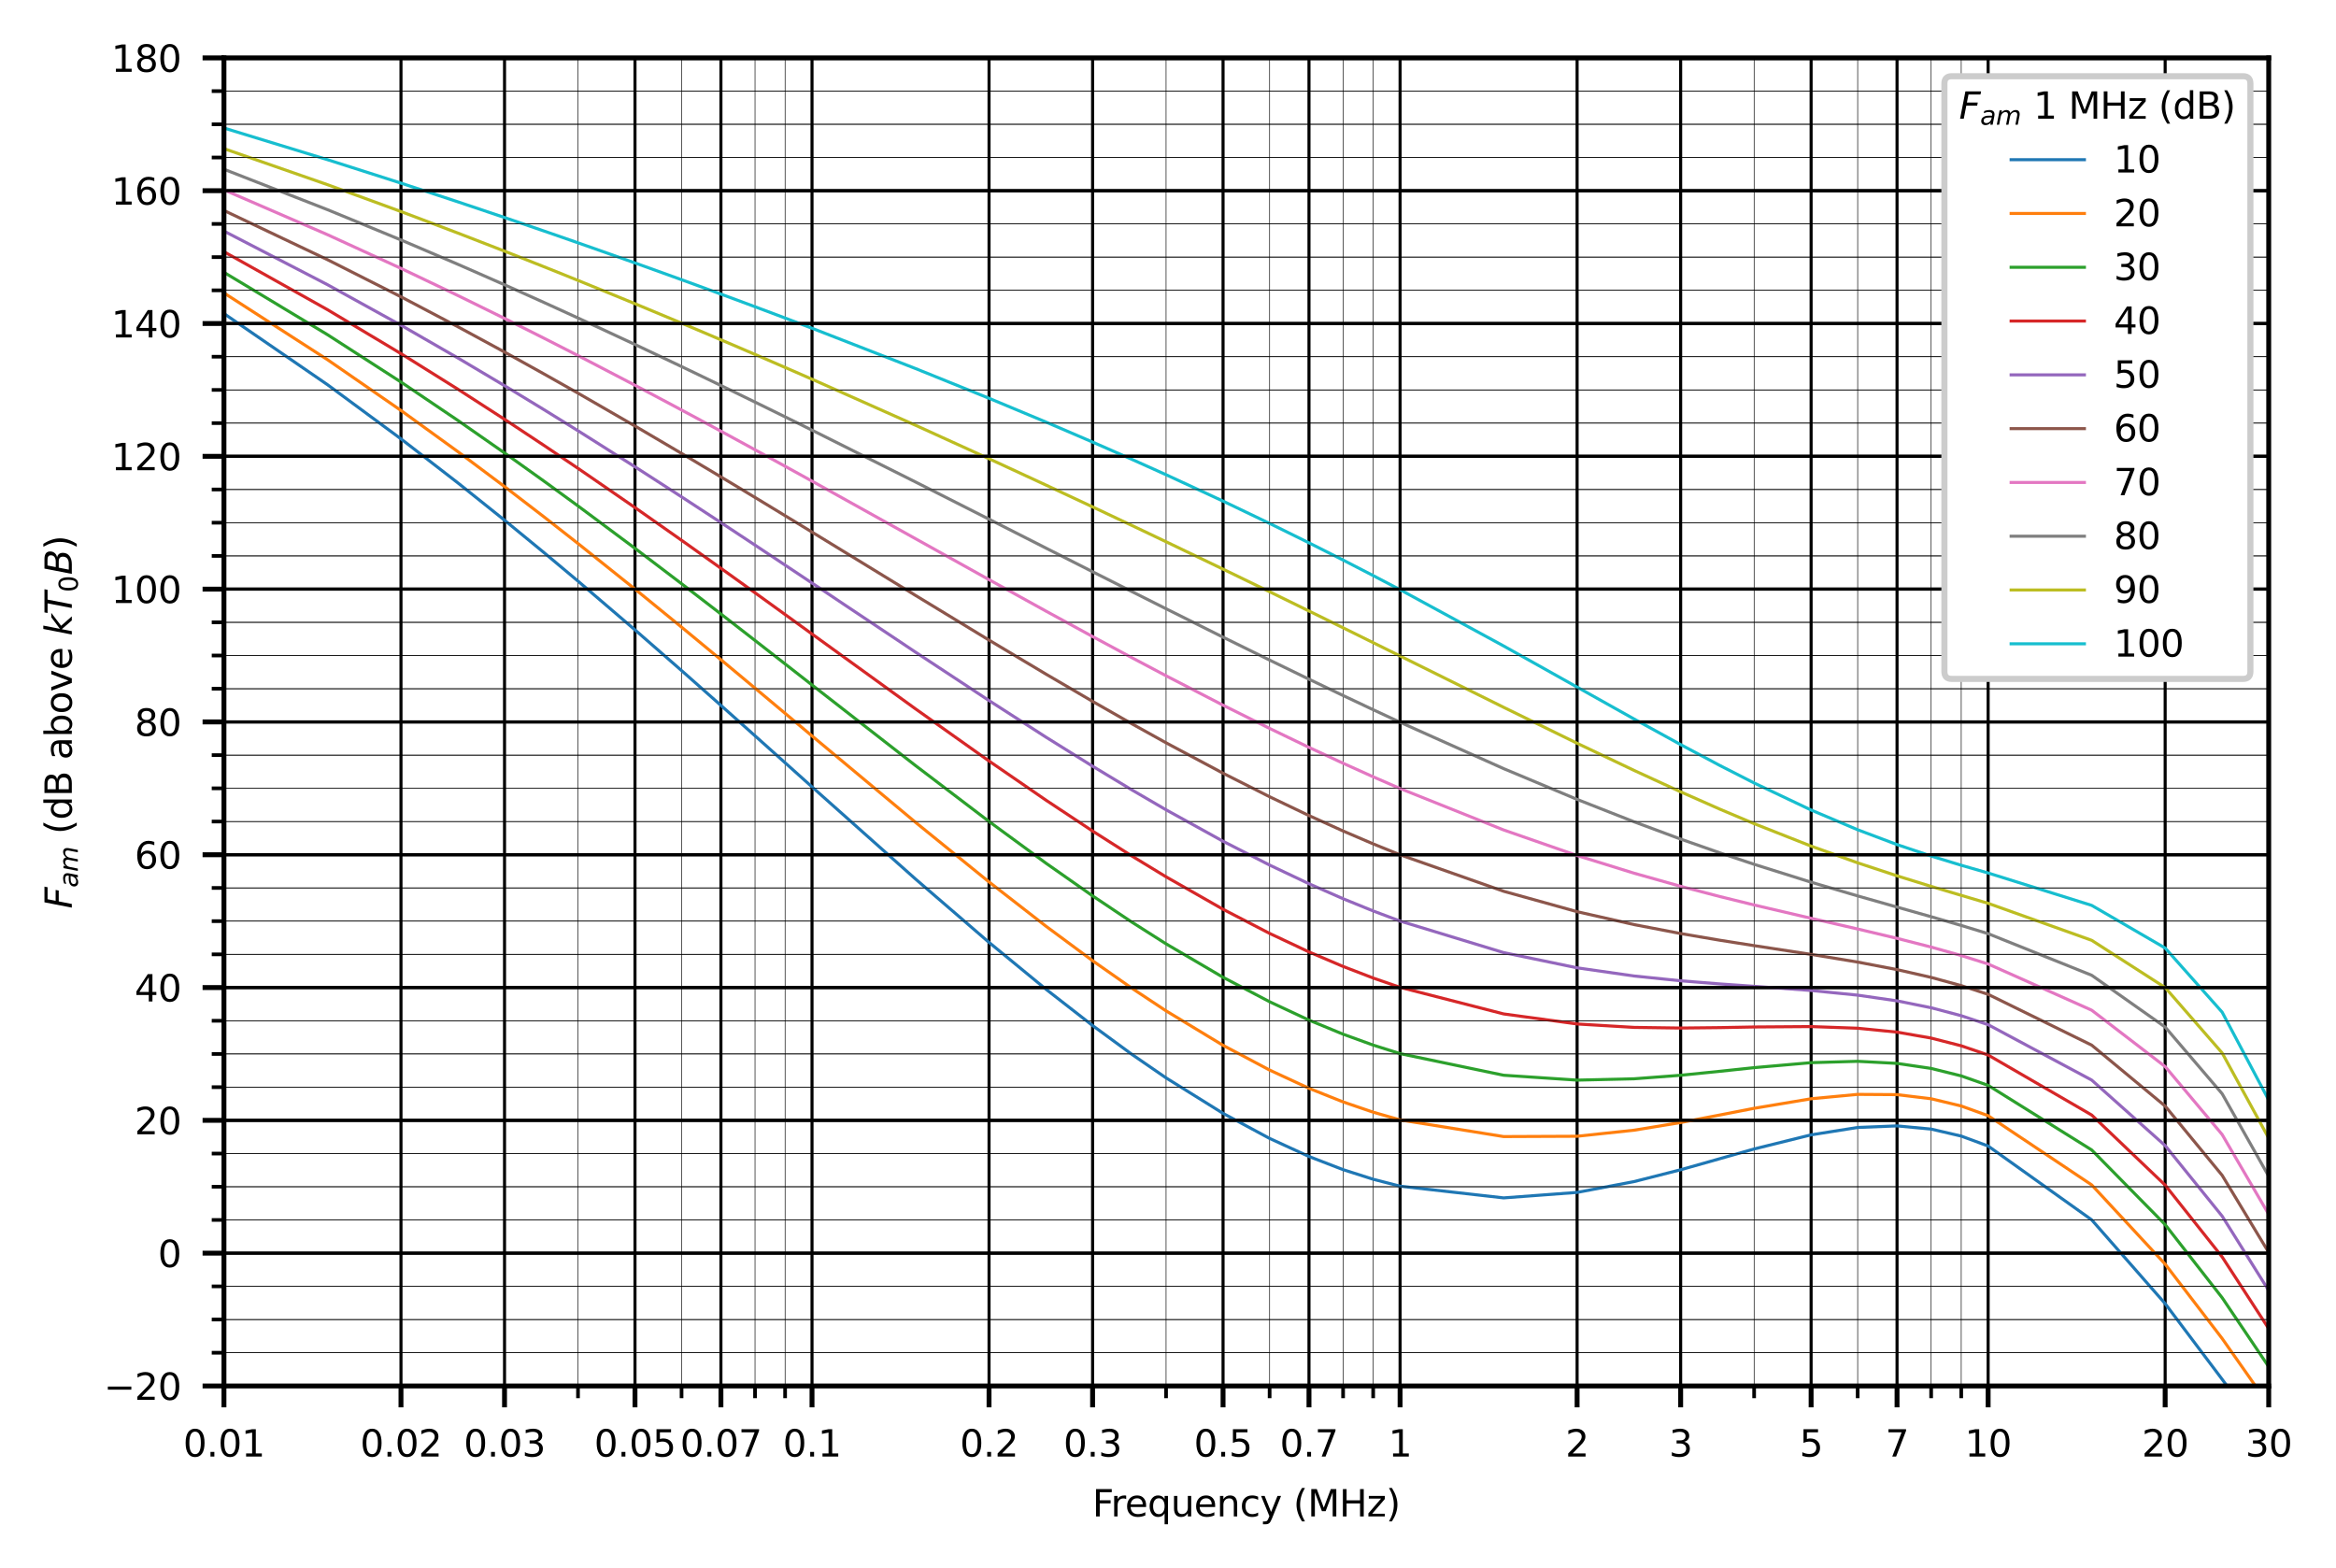 <?xml version="1.0" encoding="utf-8" standalone="no"?>
<!DOCTYPE svg PUBLIC "-//W3C//DTD SVG 1.1//EN"
  "http://www.w3.org/Graphics/SVG/1.1/DTD/svg11.dtd">
<svg xmlns:xlink="http://www.w3.org/1999/xlink" width="382.487pt" height="256.733pt" viewBox="0 0 382.487 256.733" xmlns="http://www.w3.org/2000/svg" version="1.1">
 <defs>
  <style type="text/css">*{stroke-linejoin: round; stroke-linecap: butt}</style>
 </defs>
 <g id="figure_1">
  <g id="patch_1">
   <path d="M 0 256.733 
L 382.487 256.733 
L 382.487 0 
L 0 0 
z
" style="fill: #ffffff"/>
  </g>
  <g id="axes_1">
   <g id="patch_2">
    <path d="M 36.67 226.92 
L 371.47 226.92 
L 371.47 9.48 
L 36.67 9.48 
z
" style="fill: #ffffff"/>
   </g>
   <g id="matplotlib.axis_1">
    <g id="xtick_1">
     <g id="line2d_1">
      <path d="M 36.67 226.92 
L 36.67 9.48 
" clip-path="url(#pf643f8d046)" style="fill: none; stroke: #000000; stroke-width: 0.5; stroke-linecap: square"/>
     </g>
     <g id="line2d_2">
      <defs>
       <path id="md0418ed1c8" d="M 0 0 
L 0 3.5 
" style="stroke: #000000; stroke-width: 0.8"/>
      </defs>
      <g>
       <use xlink:href="#md0418ed1c8" x="36.67" y="226.92" style="stroke: #000000; stroke-width: 0.8"/>
      </g>
     </g>
     <g id="text_1">
      <!-- 0.01 -->
      <g transform="translate(29.99 238.479)scale(0.06 -0.06)">
       <defs>
        <path id="DejaVuSans-30" d="M 2034 4250 
Q 1547 4250 1301 3770 
Q 1056 3291 1056 2328 
Q 1056 1369 1301 889 
Q 1547 409 2034 409 
Q 2525 409 2770 889 
Q 3016 1369 3016 2328 
Q 3016 3291 2770 3770 
Q 2525 4250 2034 4250 
z
M 2034 4750 
Q 2819 4750 3233 4129 
Q 3647 3509 3647 2328 
Q 3647 1150 3233 529 
Q 2819 -91 2034 -91 
Q 1250 -91 836 529 
Q 422 1150 422 2328 
Q 422 3509 836 4129 
Q 1250 4750 2034 4750 
z
" transform="scale(0.016)"/>
        <path id="DejaVuSans-2e" d="M 684 794 
L 1344 794 
L 1344 0 
L 684 0 
L 684 794 
z
" transform="scale(0.016)"/>
        <path id="DejaVuSans-31" d="M 794 531 
L 1825 531 
L 1825 4091 
L 703 3866 
L 703 4441 
L 1819 4666 
L 2450 4666 
L 2450 531 
L 3481 531 
L 3481 0 
L 794 0 
L 794 531 
z
" transform="scale(0.016)"/>
       </defs>
       <use xlink:href="#DejaVuSans-30"/>
       <use xlink:href="#DejaVuSans-2e" x="63.623"/>
       <use xlink:href="#DejaVuSans-30" x="95.41"/>
       <use xlink:href="#DejaVuSans-31" x="159.033"/>
      </g>
     </g>
    </g>
    <g id="xtick_2">
     <g id="line2d_3">
      <path d="M 65.655 226.92 
L 65.655 9.48 
" clip-path="url(#pf643f8d046)" style="fill: none; stroke: #000000; stroke-width: 0.5; stroke-linecap: square"/>
     </g>
     <g id="line2d_4">
      <g>
       <use xlink:href="#md0418ed1c8" x="65.655" y="226.92" style="stroke: #000000; stroke-width: 0.8"/>
      </g>
     </g>
     <g id="text_2">
      <!-- 0.02 -->
      <g transform="translate(58.975 238.479)scale(0.06 -0.06)">
       <defs>
        <path id="DejaVuSans-32" d="M 1228 531 
L 3431 531 
L 3431 0 
L 469 0 
L 469 531 
Q 828 903 1448 1529 
Q 2069 2156 2228 2338 
Q 2531 2678 2651 2914 
Q 2772 3150 2772 3378 
Q 2772 3750 2511 3984 
Q 2250 4219 1831 4219 
Q 1534 4219 1204 4116 
Q 875 4013 500 3803 
L 500 4441 
Q 881 4594 1212 4672 
Q 1544 4750 1819 4750 
Q 2544 4750 2975 4387 
Q 3406 4025 3406 3419 
Q 3406 3131 3298 2873 
Q 3191 2616 2906 2266 
Q 2828 2175 2409 1742 
Q 1991 1309 1228 531 
z
" transform="scale(0.016)"/>
       </defs>
       <use xlink:href="#DejaVuSans-30"/>
       <use xlink:href="#DejaVuSans-2e" x="63.623"/>
       <use xlink:href="#DejaVuSans-30" x="95.41"/>
       <use xlink:href="#DejaVuSans-32" x="159.033"/>
      </g>
     </g>
    </g>
    <g id="xtick_3">
     <g id="line2d_5">
      <path d="M 82.61 226.92 
L 82.61 9.48 
" clip-path="url(#pf643f8d046)" style="fill: none; stroke: #000000; stroke-width: 0.5; stroke-linecap: square"/>
     </g>
     <g id="line2d_6">
      <g>
       <use xlink:href="#md0418ed1c8" x="82.61" y="226.92" style="stroke: #000000; stroke-width: 0.8"/>
      </g>
     </g>
     <g id="text_3">
      <!-- 0.03 -->
      <g transform="translate(75.93 238.479)scale(0.06 -0.06)">
       <defs>
        <path id="DejaVuSans-33" d="M 2597 2516 
Q 3050 2419 3304 2112 
Q 3559 1806 3559 1356 
Q 3559 666 3084 287 
Q 2609 -91 1734 -91 
Q 1441 -91 1130 -33 
Q 819 25 488 141 
L 488 750 
Q 750 597 1062 519 
Q 1375 441 1716 441 
Q 2309 441 2620 675 
Q 2931 909 2931 1356 
Q 2931 1769 2642 2001 
Q 2353 2234 1838 2234 
L 1294 2234 
L 1294 2753 
L 1863 2753 
Q 2328 2753 2575 2939 
Q 2822 3125 2822 3475 
Q 2822 3834 2567 4026 
Q 2313 4219 1838 4219 
Q 1578 4219 1281 4162 
Q 984 4106 628 3988 
L 628 4550 
Q 988 4650 1302 4700 
Q 1616 4750 1894 4750 
Q 2613 4750 3031 4423 
Q 3450 4097 3450 3541 
Q 3450 3153 3228 2886 
Q 3006 2619 2597 2516 
z
" transform="scale(0.016)"/>
       </defs>
       <use xlink:href="#DejaVuSans-30"/>
       <use xlink:href="#DejaVuSans-2e" x="63.623"/>
       <use xlink:href="#DejaVuSans-30" x="95.41"/>
       <use xlink:href="#DejaVuSans-33" x="159.033"/>
      </g>
     </g>
    </g>
    <g id="xtick_4">
     <g id="line2d_7">
      <path d="M 103.971 226.92 
L 103.971 9.48 
" clip-path="url(#pf643f8d046)" style="fill: none; stroke: #000000; stroke-width: 0.5; stroke-linecap: square"/>
     </g>
     <g id="line2d_8">
      <g>
       <use xlink:href="#md0418ed1c8" x="103.971" y="226.92" style="stroke: #000000; stroke-width: 0.8"/>
      </g>
     </g>
     <g id="text_4">
      <!-- 0.05 -->
      <g transform="translate(97.291 238.479)scale(0.06 -0.06)">
       <defs>
        <path id="DejaVuSans-35" d="M 691 4666 
L 3169 4666 
L 3169 4134 
L 1269 4134 
L 1269 2991 
Q 1406 3038 1543 3061 
Q 1681 3084 1819 3084 
Q 2600 3084 3056 2656 
Q 3513 2228 3513 1497 
Q 3513 744 3044 326 
Q 2575 -91 1722 -91 
Q 1428 -91 1123 -41 
Q 819 9 494 109 
L 494 744 
Q 775 591 1075 516 
Q 1375 441 1709 441 
Q 2250 441 2565 725 
Q 2881 1009 2881 1497 
Q 2881 1984 2565 2268 
Q 2250 2553 1709 2553 
Q 1456 2553 1204 2497 
Q 953 2441 691 2322 
L 691 4666 
z
" transform="scale(0.016)"/>
       </defs>
       <use xlink:href="#DejaVuSans-30"/>
       <use xlink:href="#DejaVuSans-2e" x="63.623"/>
       <use xlink:href="#DejaVuSans-30" x="95.41"/>
       <use xlink:href="#DejaVuSans-35" x="159.033"/>
      </g>
     </g>
    </g>
    <g id="xtick_5">
     <g id="line2d_9">
      <path d="M 118.041 226.92 
L 118.041 9.48 
" clip-path="url(#pf643f8d046)" style="fill: none; stroke: #000000; stroke-width: 0.5; stroke-linecap: square"/>
     </g>
     <g id="line2d_10">
      <g>
       <use xlink:href="#md0418ed1c8" x="118.041" y="226.92" style="stroke: #000000; stroke-width: 0.8"/>
      </g>
     </g>
     <g id="text_5">
      <!-- 0.07 -->
      <g transform="translate(111.362 238.479)scale(0.06 -0.06)">
       <defs>
        <path id="DejaVuSans-37" d="M 525 4666 
L 3525 4666 
L 3525 4397 
L 1831 0 
L 1172 0 
L 2766 4134 
L 525 4134 
L 525 4666 
z
" transform="scale(0.016)"/>
       </defs>
       <use xlink:href="#DejaVuSans-30"/>
       <use xlink:href="#DejaVuSans-2e" x="63.623"/>
       <use xlink:href="#DejaVuSans-30" x="95.41"/>
       <use xlink:href="#DejaVuSans-37" x="159.033"/>
      </g>
     </g>
    </g>
    <g id="xtick_6">
     <g id="line2d_11">
      <path d="M 132.956 226.92 
L 132.956 9.48 
" clip-path="url(#pf643f8d046)" style="fill: none; stroke: #000000; stroke-width: 0.5; stroke-linecap: square"/>
     </g>
     <g id="line2d_12">
      <g>
       <use xlink:href="#md0418ed1c8" x="132.956" y="226.92" style="stroke: #000000; stroke-width: 0.8"/>
      </g>
     </g>
     <g id="text_6">
      <!-- 0.1 -->
      <g transform="translate(128.185 238.479)scale(0.06 -0.06)">
       <use xlink:href="#DejaVuSans-30"/>
       <use xlink:href="#DejaVuSans-2e" x="63.623"/>
       <use xlink:href="#DejaVuSans-31" x="95.41"/>
      </g>
     </g>
    </g>
    <g id="xtick_7">
     <g id="line2d_13">
      <path d="M 161.941 226.92 
L 161.941 9.48 
" clip-path="url(#pf643f8d046)" style="fill: none; stroke: #000000; stroke-width: 0.5; stroke-linecap: square"/>
     </g>
     <g id="line2d_14">
      <g>
       <use xlink:href="#md0418ed1c8" x="161.941" y="226.92" style="stroke: #000000; stroke-width: 0.8"/>
      </g>
     </g>
     <g id="text_7">
      <!-- 0.2 -->
      <g transform="translate(157.17 238.479)scale(0.06 -0.06)">
       <use xlink:href="#DejaVuSans-30"/>
       <use xlink:href="#DejaVuSans-2e" x="63.623"/>
       <use xlink:href="#DejaVuSans-32" x="95.41"/>
      </g>
     </g>
    </g>
    <g id="xtick_8">
     <g id="line2d_15">
      <path d="M 178.897 226.92 
L 178.897 9.48 
" clip-path="url(#pf643f8d046)" style="fill: none; stroke: #000000; stroke-width: 0.5; stroke-linecap: square"/>
     </g>
     <g id="line2d_16">
      <g>
       <use xlink:href="#md0418ed1c8" x="178.897" y="226.92" style="stroke: #000000; stroke-width: 0.8"/>
      </g>
     </g>
     <g id="text_8">
      <!-- 0.3 -->
      <g transform="translate(174.126 238.479)scale(0.06 -0.06)">
       <use xlink:href="#DejaVuSans-30"/>
       <use xlink:href="#DejaVuSans-2e" x="63.623"/>
       <use xlink:href="#DejaVuSans-33" x="95.41"/>
      </g>
     </g>
    </g>
    <g id="xtick_9">
     <g id="line2d_17">
      <path d="M 200.258 226.92 
L 200.258 9.48 
" clip-path="url(#pf643f8d046)" style="fill: none; stroke: #000000; stroke-width: 0.5; stroke-linecap: square"/>
     </g>
     <g id="line2d_18">
      <g>
       <use xlink:href="#md0418ed1c8" x="200.258" y="226.92" style="stroke: #000000; stroke-width: 0.8"/>
      </g>
     </g>
     <g id="text_9">
      <!-- 0.5 -->
      <g transform="translate(195.487 238.479)scale(0.06 -0.06)">
       <use xlink:href="#DejaVuSans-30"/>
       <use xlink:href="#DejaVuSans-2e" x="63.623"/>
       <use xlink:href="#DejaVuSans-35" x="95.41"/>
      </g>
     </g>
    </g>
    <g id="xtick_10">
     <g id="line2d_19">
      <path d="M 214.328 226.92 
L 214.328 9.48 
" clip-path="url(#pf643f8d046)" style="fill: none; stroke: #000000; stroke-width: 0.5; stroke-linecap: square"/>
     </g>
     <g id="line2d_20">
      <g>
       <use xlink:href="#md0418ed1c8" x="214.328" y="226.92" style="stroke: #000000; stroke-width: 0.8"/>
      </g>
     </g>
     <g id="text_10">
      <!-- 0.7 -->
      <g transform="translate(209.557 238.479)scale(0.06 -0.06)">
       <use xlink:href="#DejaVuSans-30"/>
       <use xlink:href="#DejaVuSans-2e" x="63.623"/>
       <use xlink:href="#DejaVuSans-37" x="95.41"/>
      </g>
     </g>
    </g>
    <g id="xtick_11">
     <g id="line2d_21">
      <path d="M 229.243 226.92 
L 229.243 9.48 
" clip-path="url(#pf643f8d046)" style="fill: none; stroke: #000000; stroke-width: 0.5; stroke-linecap: square"/>
     </g>
     <g id="line2d_22">
      <g>
       <use xlink:href="#md0418ed1c8" x="229.243" y="226.92" style="stroke: #000000; stroke-width: 0.8"/>
      </g>
     </g>
     <g id="text_11">
      <!-- 1 -->
      <g transform="translate(227.334 238.479)scale(0.06 -0.06)">
       <use xlink:href="#DejaVuSans-31"/>
      </g>
     </g>
    </g>
    <g id="xtick_12">
     <g id="line2d_23">
      <path d="M 258.228 226.92 
L 258.228 9.48 
" clip-path="url(#pf643f8d046)" style="fill: none; stroke: #000000; stroke-width: 0.5; stroke-linecap: square"/>
     </g>
     <g id="line2d_24">
      <g>
       <use xlink:href="#md0418ed1c8" x="258.228" y="226.92" style="stroke: #000000; stroke-width: 0.8"/>
      </g>
     </g>
     <g id="text_12">
      <!-- 2 -->
      <g transform="translate(256.319 238.479)scale(0.06 -0.06)">
       <use xlink:href="#DejaVuSans-32"/>
      </g>
     </g>
    </g>
    <g id="xtick_13">
     <g id="line2d_25">
      <path d="M 275.183 226.92 
L 275.183 9.48 
" clip-path="url(#pf643f8d046)" style="fill: none; stroke: #000000; stroke-width: 0.5; stroke-linecap: square"/>
     </g>
     <g id="line2d_26">
      <g>
       <use xlink:href="#md0418ed1c8" x="275.183" y="226.92" style="stroke: #000000; stroke-width: 0.8"/>
      </g>
     </g>
     <g id="text_13">
      <!-- 3 -->
      <g transform="translate(273.274 238.479)scale(0.06 -0.06)">
       <use xlink:href="#DejaVuSans-33"/>
      </g>
     </g>
    </g>
    <g id="xtick_14">
     <g id="line2d_27">
      <path d="M 296.544 226.92 
L 296.544 9.48 
" clip-path="url(#pf643f8d046)" style="fill: none; stroke: #000000; stroke-width: 0.5; stroke-linecap: square"/>
     </g>
     <g id="line2d_28">
      <g>
       <use xlink:href="#md0418ed1c8" x="296.544" y="226.92" style="stroke: #000000; stroke-width: 0.8"/>
      </g>
     </g>
     <g id="text_14">
      <!-- 5 -->
      <g transform="translate(294.635 238.479)scale(0.06 -0.06)">
       <use xlink:href="#DejaVuSans-35"/>
      </g>
     </g>
    </g>
    <g id="xtick_15">
     <g id="line2d_29">
      <path d="M 310.614 226.92 
L 310.614 9.48 
" clip-path="url(#pf643f8d046)" style="fill: none; stroke: #000000; stroke-width: 0.5; stroke-linecap: square"/>
     </g>
     <g id="line2d_30">
      <g>
       <use xlink:href="#md0418ed1c8" x="310.614" y="226.92" style="stroke: #000000; stroke-width: 0.8"/>
      </g>
     </g>
     <g id="text_15">
      <!-- 7 -->
      <g transform="translate(308.706 238.479)scale(0.06 -0.06)">
       <use xlink:href="#DejaVuSans-37"/>
      </g>
     </g>
    </g>
    <g id="xtick_16">
     <g id="line2d_31">
      <path d="M 325.529 226.92 
L 325.529 9.48 
" clip-path="url(#pf643f8d046)" style="fill: none; stroke: #000000; stroke-width: 0.5; stroke-linecap: square"/>
     </g>
     <g id="line2d_32">
      <g>
       <use xlink:href="#md0418ed1c8" x="325.529" y="226.92" style="stroke: #000000; stroke-width: 0.8"/>
      </g>
     </g>
     <g id="text_16">
      <!-- 10 -->
      <g transform="translate(321.712 238.479)scale(0.06 -0.06)">
       <use xlink:href="#DejaVuSans-31"/>
       <use xlink:href="#DejaVuSans-30" x="63.623"/>
      </g>
     </g>
    </g>
    <g id="xtick_17">
     <g id="line2d_33">
      <path d="M 354.514 226.92 
L 354.514 9.48 
" clip-path="url(#pf643f8d046)" style="fill: none; stroke: #000000; stroke-width: 0.5; stroke-linecap: square"/>
     </g>
     <g id="line2d_34">
      <g>
       <use xlink:href="#md0418ed1c8" x="354.514" y="226.92" style="stroke: #000000; stroke-width: 0.8"/>
      </g>
     </g>
     <g id="text_17">
      <!-- 20 -->
      <g transform="translate(350.697 238.479)scale(0.06 -0.06)">
       <use xlink:href="#DejaVuSans-32"/>
       <use xlink:href="#DejaVuSans-30" x="63.623"/>
      </g>
     </g>
    </g>
    <g id="xtick_18">
     <g id="line2d_35">
      <path d="M 371.47 226.92 
L 371.47 9.48 
" clip-path="url(#pf643f8d046)" style="fill: none; stroke: #000000; stroke-width: 0.5; stroke-linecap: square"/>
     </g>
     <g id="line2d_36">
      <g>
       <use xlink:href="#md0418ed1c8" x="371.47" y="226.92" style="stroke: #000000; stroke-width: 0.8"/>
      </g>
     </g>
     <g id="text_18">
      <!-- 30 -->
      <g transform="translate(367.652 238.479)scale(0.06 -0.06)">
       <use xlink:href="#DejaVuSans-33"/>
       <use xlink:href="#DejaVuSans-30" x="63.623"/>
      </g>
     </g>
    </g>
    <g id="xtick_19">
     <g id="line2d_37">
      <path d="M 94.64 226.92 
L 94.64 9.48 
" clip-path="url(#pf643f8d046)" style="fill: none; stroke: #000000; stroke-width: 0.1; stroke-linecap: square"/>
     </g>
     <g id="line2d_38">
      <defs>
       <path id="md6fdb845df" d="M 0 0 
L 0 2 
" style="stroke: #000000; stroke-width: 0.6"/>
      </defs>
      <g>
       <use xlink:href="#md6fdb845df" x="94.64" y="226.92" style="stroke: #000000; stroke-width: 0.6"/>
      </g>
     </g>
    </g>
    <g id="xtick_20">
     <g id="line2d_39">
      <path d="M 111.595 226.92 
L 111.595 9.48 
" clip-path="url(#pf643f8d046)" style="fill: none; stroke: #000000; stroke-width: 0.1; stroke-linecap: square"/>
     </g>
     <g id="line2d_40">
      <g>
       <use xlink:href="#md6fdb845df" x="111.595" y="226.92" style="stroke: #000000; stroke-width: 0.6"/>
      </g>
     </g>
    </g>
    <g id="xtick_21">
     <g id="line2d_41">
      <path d="M 123.625 226.92 
L 123.625 9.48 
" clip-path="url(#pf643f8d046)" style="fill: none; stroke: #000000; stroke-width: 0.1; stroke-linecap: square"/>
     </g>
     <g id="line2d_42">
      <g>
       <use xlink:href="#md6fdb845df" x="123.625" y="226.92" style="stroke: #000000; stroke-width: 0.6"/>
      </g>
     </g>
    </g>
    <g id="xtick_22">
     <g id="line2d_43">
      <path d="M 128.55 226.92 
L 128.55 9.48 
" clip-path="url(#pf643f8d046)" style="fill: none; stroke: #000000; stroke-width: 0.1; stroke-linecap: square"/>
     </g>
     <g id="line2d_44">
      <g>
       <use xlink:href="#md6fdb845df" x="128.55" y="226.92" style="stroke: #000000; stroke-width: 0.6"/>
      </g>
     </g>
    </g>
    <g id="xtick_23">
     <g id="line2d_45">
      <path d="M 190.927 226.92 
L 190.927 9.48 
" clip-path="url(#pf643f8d046)" style="fill: none; stroke: #000000; stroke-width: 0.1; stroke-linecap: square"/>
     </g>
     <g id="line2d_46">
      <g>
       <use xlink:href="#md6fdb845df" x="190.927" y="226.92" style="stroke: #000000; stroke-width: 0.6"/>
      </g>
     </g>
    </g>
    <g id="xtick_24">
     <g id="line2d_47">
      <path d="M 207.882 226.92 
L 207.882 9.48 
" clip-path="url(#pf643f8d046)" style="fill: none; stroke: #000000; stroke-width: 0.1; stroke-linecap: square"/>
     </g>
     <g id="line2d_48">
      <g>
       <use xlink:href="#md6fdb845df" x="207.882" y="226.92" style="stroke: #000000; stroke-width: 0.6"/>
      </g>
     </g>
    </g>
    <g id="xtick_25">
     <g id="line2d_49">
      <path d="M 219.912 226.92 
L 219.912 9.48 
" clip-path="url(#pf643f8d046)" style="fill: none; stroke: #000000; stroke-width: 0.1; stroke-linecap: square"/>
     </g>
     <g id="line2d_50">
      <g>
       <use xlink:href="#md6fdb845df" x="219.912" y="226.92" style="stroke: #000000; stroke-width: 0.6"/>
      </g>
     </g>
    </g>
    <g id="xtick_26">
     <g id="line2d_51">
      <path d="M 224.837 226.92 
L 224.837 9.48 
" clip-path="url(#pf643f8d046)" style="fill: none; stroke: #000000; stroke-width: 0.1; stroke-linecap: square"/>
     </g>
     <g id="line2d_52">
      <g>
       <use xlink:href="#md6fdb845df" x="224.837" y="226.92" style="stroke: #000000; stroke-width: 0.6"/>
      </g>
     </g>
    </g>
    <g id="xtick_27">
     <g id="line2d_53">
      <path d="M 287.213 226.92 
L 287.213 9.48 
" clip-path="url(#pf643f8d046)" style="fill: none; stroke: #000000; stroke-width: 0.1; stroke-linecap: square"/>
     </g>
     <g id="line2d_54">
      <g>
       <use xlink:href="#md6fdb845df" x="287.213" y="226.92" style="stroke: #000000; stroke-width: 0.6"/>
      </g>
     </g>
    </g>
    <g id="xtick_28">
     <g id="line2d_55">
      <path d="M 304.168 226.92 
L 304.168 9.48 
" clip-path="url(#pf643f8d046)" style="fill: none; stroke: #000000; stroke-width: 0.1; stroke-linecap: square"/>
     </g>
     <g id="line2d_56">
      <g>
       <use xlink:href="#md6fdb845df" x="304.168" y="226.92" style="stroke: #000000; stroke-width: 0.6"/>
      </g>
     </g>
    </g>
    <g id="xtick_29">
     <g id="line2d_57">
      <path d="M 316.198 226.92 
L 316.198 9.48 
" clip-path="url(#pf643f8d046)" style="fill: none; stroke: #000000; stroke-width: 0.1; stroke-linecap: square"/>
     </g>
     <g id="line2d_58">
      <g>
       <use xlink:href="#md6fdb845df" x="316.198" y="226.92" style="stroke: #000000; stroke-width: 0.6"/>
      </g>
     </g>
    </g>
    <g id="xtick_30">
     <g id="line2d_59">
      <path d="M 321.123 226.92 
L 321.123 9.48 
" clip-path="url(#pf643f8d046)" style="fill: none; stroke: #000000; stroke-width: 0.1; stroke-linecap: square"/>
     </g>
     <g id="line2d_60">
      <g>
       <use xlink:href="#md6fdb845df" x="321.123" y="226.92" style="stroke: #000000; stroke-width: 0.6"/>
      </g>
     </g>
    </g>
    <g id="text_19">
     <!-- Frequency (MHz) -->
     <g transform="translate(178.858 248.285)scale(0.06 -0.06)">
      <defs>
       <path id="DejaVuSans-46" d="M 628 4666 
L 3309 4666 
L 3309 4134 
L 1259 4134 
L 1259 2759 
L 3109 2759 
L 3109 2228 
L 1259 2228 
L 1259 0 
L 628 0 
L 628 4666 
z
" transform="scale(0.016)"/>
       <path id="DejaVuSans-72" d="M 2631 2963 
Q 2534 3019 2420 3045 
Q 2306 3072 2169 3072 
Q 1681 3072 1420 2755 
Q 1159 2438 1159 1844 
L 1159 0 
L 581 0 
L 581 3500 
L 1159 3500 
L 1159 2956 
Q 1341 3275 1631 3429 
Q 1922 3584 2338 3584 
Q 2397 3584 2469 3576 
Q 2541 3569 2628 3553 
L 2631 2963 
z
" transform="scale(0.016)"/>
       <path id="DejaVuSans-65" d="M 3597 1894 
L 3597 1613 
L 953 1613 
Q 991 1019 1311 708 
Q 1631 397 2203 397 
Q 2534 397 2845 478 
Q 3156 559 3463 722 
L 3463 178 
Q 3153 47 2828 -22 
Q 2503 -91 2169 -91 
Q 1331 -91 842 396 
Q 353 884 353 1716 
Q 353 2575 817 3079 
Q 1281 3584 2069 3584 
Q 2775 3584 3186 3129 
Q 3597 2675 3597 1894 
z
M 3022 2063 
Q 3016 2534 2758 2815 
Q 2500 3097 2075 3097 
Q 1594 3097 1305 2825 
Q 1016 2553 972 2059 
L 3022 2063 
z
" transform="scale(0.016)"/>
       <path id="DejaVuSans-71" d="M 947 1747 
Q 947 1113 1208 752 
Q 1469 391 1925 391 
Q 2381 391 2643 752 
Q 2906 1113 2906 1747 
Q 2906 2381 2643 2742 
Q 2381 3103 1925 3103 
Q 1469 3103 1208 2742 
Q 947 2381 947 1747 
z
M 2906 525 
Q 2725 213 2448 61 
Q 2172 -91 1784 -91 
Q 1150 -91 751 415 
Q 353 922 353 1747 
Q 353 2572 751 3078 
Q 1150 3584 1784 3584 
Q 2172 3584 2448 3432 
Q 2725 3281 2906 2969 
L 2906 3500 
L 3481 3500 
L 3481 -1331 
L 2906 -1331 
L 2906 525 
z
" transform="scale(0.016)"/>
       <path id="DejaVuSans-75" d="M 544 1381 
L 544 3500 
L 1119 3500 
L 1119 1403 
Q 1119 906 1312 657 
Q 1506 409 1894 409 
Q 2359 409 2629 706 
Q 2900 1003 2900 1516 
L 2900 3500 
L 3475 3500 
L 3475 0 
L 2900 0 
L 2900 538 
Q 2691 219 2414 64 
Q 2138 -91 1772 -91 
Q 1169 -91 856 284 
Q 544 659 544 1381 
z
M 1991 3584 
L 1991 3584 
z
" transform="scale(0.016)"/>
       <path id="DejaVuSans-6e" d="M 3513 2113 
L 3513 0 
L 2938 0 
L 2938 2094 
Q 2938 2591 2744 2837 
Q 2550 3084 2163 3084 
Q 1697 3084 1428 2787 
Q 1159 2491 1159 1978 
L 1159 0 
L 581 0 
L 581 3500 
L 1159 3500 
L 1159 2956 
Q 1366 3272 1645 3428 
Q 1925 3584 2291 3584 
Q 2894 3584 3203 3211 
Q 3513 2838 3513 2113 
z
" transform="scale(0.016)"/>
       <path id="DejaVuSans-63" d="M 3122 3366 
L 3122 2828 
Q 2878 2963 2633 3030 
Q 2388 3097 2138 3097 
Q 1578 3097 1268 2742 
Q 959 2388 959 1747 
Q 959 1106 1268 751 
Q 1578 397 2138 397 
Q 2388 397 2633 464 
Q 2878 531 3122 666 
L 3122 134 
Q 2881 22 2623 -34 
Q 2366 -91 2075 -91 
Q 1284 -91 818 406 
Q 353 903 353 1747 
Q 353 2603 823 3093 
Q 1294 3584 2113 3584 
Q 2378 3584 2631 3529 
Q 2884 3475 3122 3366 
z
" transform="scale(0.016)"/>
       <path id="DejaVuSans-79" d="M 2059 -325 
Q 1816 -950 1584 -1140 
Q 1353 -1331 966 -1331 
L 506 -1331 
L 506 -850 
L 844 -850 
Q 1081 -850 1212 -737 
Q 1344 -625 1503 -206 
L 1606 56 
L 191 3500 
L 800 3500 
L 1894 763 
L 2988 3500 
L 3597 3500 
L 2059 -325 
z
" transform="scale(0.016)"/>
       <path id="DejaVuSans-20" transform="scale(0.016)"/>
       <path id="DejaVuSans-28" d="M 1984 4856 
Q 1566 4138 1362 3434 
Q 1159 2731 1159 2009 
Q 1159 1288 1364 580 
Q 1569 -128 1984 -844 
L 1484 -844 
Q 1016 -109 783 600 
Q 550 1309 550 2009 
Q 550 2706 781 3412 
Q 1013 4119 1484 4856 
L 1984 4856 
z
" transform="scale(0.016)"/>
       <path id="DejaVuSans-4d" d="M 628 4666 
L 1569 4666 
L 2759 1491 
L 3956 4666 
L 4897 4666 
L 4897 0 
L 4281 0 
L 4281 4097 
L 3078 897 
L 2444 897 
L 1241 4097 
L 1241 0 
L 628 0 
L 628 4666 
z
" transform="scale(0.016)"/>
       <path id="DejaVuSans-48" d="M 628 4666 
L 1259 4666 
L 1259 2753 
L 3553 2753 
L 3553 4666 
L 4184 4666 
L 4184 0 
L 3553 0 
L 3553 2222 
L 1259 2222 
L 1259 0 
L 628 0 
L 628 4666 
z
" transform="scale(0.016)"/>
       <path id="DejaVuSans-7a" d="M 353 3500 
L 3084 3500 
L 3084 2975 
L 922 459 
L 3084 459 
L 3084 0 
L 275 0 
L 275 525 
L 2438 3041 
L 353 3041 
L 353 3500 
z
" transform="scale(0.016)"/>
       <path id="DejaVuSans-29" d="M 513 4856 
L 1013 4856 
Q 1481 4119 1714 3412 
Q 1947 2706 1947 2009 
Q 1947 1309 1714 600 
Q 1481 -109 1013 -844 
L 513 -844 
Q 928 -128 1133 580 
Q 1338 1288 1338 2009 
Q 1338 2731 1133 3434 
Q 928 4138 513 4856 
z
" transform="scale(0.016)"/>
      </defs>
      <use xlink:href="#DejaVuSans-46"/>
      <use xlink:href="#DejaVuSans-72" x="50.27"/>
      <use xlink:href="#DejaVuSans-65" x="89.133"/>
      <use xlink:href="#DejaVuSans-71" x="150.656"/>
      <use xlink:href="#DejaVuSans-75" x="214.133"/>
      <use xlink:href="#DejaVuSans-65" x="277.512"/>
      <use xlink:href="#DejaVuSans-6e" x="339.035"/>
      <use xlink:href="#DejaVuSans-63" x="402.414"/>
      <use xlink:href="#DejaVuSans-79" x="457.395"/>
      <use xlink:href="#DejaVuSans-20" x="516.574"/>
      <use xlink:href="#DejaVuSans-28" x="548.361"/>
      <use xlink:href="#DejaVuSans-4d" x="587.375"/>
      <use xlink:href="#DejaVuSans-48" x="673.654"/>
      <use xlink:href="#DejaVuSans-7a" x="748.85"/>
      <use xlink:href="#DejaVuSans-29" x="801.34"/>
     </g>
    </g>
   </g>
   <g id="matplotlib.axis_2">
    <g id="ytick_1">
     <g id="line2d_61">
      <path d="M 36.67 226.92 
L 371.47 226.92 
" clip-path="url(#pf643f8d046)" style="fill: none; stroke: #000000; stroke-width: 0.5; stroke-linecap: square"/>
     </g>
     <g id="line2d_62">
      <defs>
       <path id="mf23806c2c7" d="M 0 0 
L -3.5 0 
" style="stroke: #000000; stroke-width: 0.8"/>
      </defs>
      <g>
       <use xlink:href="#mf23806c2c7" x="36.67" y="226.92" style="stroke: #000000; stroke-width: 0.8"/>
      </g>
     </g>
     <g id="text_20">
      <!-- −20 -->
      <g transform="translate(17.007 229.199)scale(0.06 -0.06)">
       <defs>
        <path id="DejaVuSans-2212" d="M 678 2272 
L 4684 2272 
L 4684 1741 
L 678 1741 
L 678 2272 
z
" transform="scale(0.016)"/>
       </defs>
       <use xlink:href="#DejaVuSans-2212"/>
       <use xlink:href="#DejaVuSans-32" x="83.789"/>
       <use xlink:href="#DejaVuSans-30" x="147.412"/>
      </g>
     </g>
    </g>
    <g id="ytick_2">
     <g id="line2d_63">
      <path d="M 36.67 205.176 
L 371.47 205.176 
" clip-path="url(#pf643f8d046)" style="fill: none; stroke: #000000; stroke-width: 0.5; stroke-linecap: square"/>
     </g>
     <g id="line2d_64">
      <g>
       <use xlink:href="#mf23806c2c7" x="36.67" y="205.176" style="stroke: #000000; stroke-width: 0.8"/>
      </g>
     </g>
     <g id="text_21">
      <!-- 0 -->
      <g transform="translate(25.852 207.455)scale(0.06 -0.06)">
       <use xlink:href="#DejaVuSans-30"/>
      </g>
     </g>
    </g>
    <g id="ytick_3">
     <g id="line2d_65">
      <path d="M 36.67 183.432 
L 371.47 183.432 
" clip-path="url(#pf643f8d046)" style="fill: none; stroke: #000000; stroke-width: 0.5; stroke-linecap: square"/>
     </g>
     <g id="line2d_66">
      <g>
       <use xlink:href="#mf23806c2c7" x="36.67" y="183.432" style="stroke: #000000; stroke-width: 0.8"/>
      </g>
     </g>
     <g id="text_22">
      <!-- 20 -->
      <g transform="translate(22.035 185.711)scale(0.06 -0.06)">
       <use xlink:href="#DejaVuSans-32"/>
       <use xlink:href="#DejaVuSans-30" x="63.623"/>
      </g>
     </g>
    </g>
    <g id="ytick_4">
     <g id="line2d_67">
      <path d="M 36.67 161.688 
L 371.47 161.688 
" clip-path="url(#pf643f8d046)" style="fill: none; stroke: #000000; stroke-width: 0.5; stroke-linecap: square"/>
     </g>
     <g id="line2d_68">
      <g>
       <use xlink:href="#mf23806c2c7" x="36.67" y="161.688" style="stroke: #000000; stroke-width: 0.8"/>
      </g>
     </g>
     <g id="text_23">
      <!-- 40 -->
      <g transform="translate(22.035 163.967)scale(0.06 -0.06)">
       <defs>
        <path id="DejaVuSans-34" d="M 2419 4116 
L 825 1625 
L 2419 1625 
L 2419 4116 
z
M 2253 4666 
L 3047 4666 
L 3047 1625 
L 3713 1625 
L 3713 1100 
L 3047 1100 
L 3047 0 
L 2419 0 
L 2419 1100 
L 313 1100 
L 313 1709 
L 2253 4666 
z
" transform="scale(0.016)"/>
       </defs>
       <use xlink:href="#DejaVuSans-34"/>
       <use xlink:href="#DejaVuSans-30" x="63.623"/>
      </g>
     </g>
    </g>
    <g id="ytick_5">
     <g id="line2d_69">
      <path d="M 36.67 139.944 
L 371.47 139.944 
" clip-path="url(#pf643f8d046)" style="fill: none; stroke: #000000; stroke-width: 0.5; stroke-linecap: square"/>
     </g>
     <g id="line2d_70">
      <g>
       <use xlink:href="#mf23806c2c7" x="36.67" y="139.944" style="stroke: #000000; stroke-width: 0.8"/>
      </g>
     </g>
     <g id="text_24">
      <!-- 60 -->
      <g transform="translate(22.035 142.223)scale(0.06 -0.06)">
       <defs>
        <path id="DejaVuSans-36" d="M 2113 2584 
Q 1688 2584 1439 2293 
Q 1191 2003 1191 1497 
Q 1191 994 1439 701 
Q 1688 409 2113 409 
Q 2538 409 2786 701 
Q 3034 994 3034 1497 
Q 3034 2003 2786 2293 
Q 2538 2584 2113 2584 
z
M 3366 4563 
L 3366 3988 
Q 3128 4100 2886 4159 
Q 2644 4219 2406 4219 
Q 1781 4219 1451 3797 
Q 1122 3375 1075 2522 
Q 1259 2794 1537 2939 
Q 1816 3084 2150 3084 
Q 2853 3084 3261 2657 
Q 3669 2231 3669 1497 
Q 3669 778 3244 343 
Q 2819 -91 2113 -91 
Q 1303 -91 875 529 
Q 447 1150 447 2328 
Q 447 3434 972 4092 
Q 1497 4750 2381 4750 
Q 2619 4750 2861 4703 
Q 3103 4656 3366 4563 
z
" transform="scale(0.016)"/>
       </defs>
       <use xlink:href="#DejaVuSans-36"/>
       <use xlink:href="#DejaVuSans-30" x="63.623"/>
      </g>
     </g>
    </g>
    <g id="ytick_6">
     <g id="line2d_71">
      <path d="M 36.67 118.2 
L 371.47 118.2 
" clip-path="url(#pf643f8d046)" style="fill: none; stroke: #000000; stroke-width: 0.5; stroke-linecap: square"/>
     </g>
     <g id="line2d_72">
      <g>
       <use xlink:href="#mf23806c2c7" x="36.67" y="118.2" style="stroke: #000000; stroke-width: 0.8"/>
      </g>
     </g>
     <g id="text_25">
      <!-- 80 -->
      <g transform="translate(22.035 120.479)scale(0.06 -0.06)">
       <defs>
        <path id="DejaVuSans-38" d="M 2034 2216 
Q 1584 2216 1326 1975 
Q 1069 1734 1069 1313 
Q 1069 891 1326 650 
Q 1584 409 2034 409 
Q 2484 409 2743 651 
Q 3003 894 3003 1313 
Q 3003 1734 2745 1975 
Q 2488 2216 2034 2216 
z
M 1403 2484 
Q 997 2584 770 2862 
Q 544 3141 544 3541 
Q 544 4100 942 4425 
Q 1341 4750 2034 4750 
Q 2731 4750 3128 4425 
Q 3525 4100 3525 3541 
Q 3525 3141 3298 2862 
Q 3072 2584 2669 2484 
Q 3125 2378 3379 2068 
Q 3634 1759 3634 1313 
Q 3634 634 3220 271 
Q 2806 -91 2034 -91 
Q 1263 -91 848 271 
Q 434 634 434 1313 
Q 434 1759 690 2068 
Q 947 2378 1403 2484 
z
M 1172 3481 
Q 1172 3119 1398 2916 
Q 1625 2713 2034 2713 
Q 2441 2713 2670 2916 
Q 2900 3119 2900 3481 
Q 2900 3844 2670 4047 
Q 2441 4250 2034 4250 
Q 1625 4250 1398 4047 
Q 1172 3844 1172 3481 
z
" transform="scale(0.016)"/>
       </defs>
       <use xlink:href="#DejaVuSans-38"/>
       <use xlink:href="#DejaVuSans-30" x="63.623"/>
      </g>
     </g>
    </g>
    <g id="ytick_7">
     <g id="line2d_73">
      <path d="M 36.67 96.456 
L 371.47 96.456 
" clip-path="url(#pf643f8d046)" style="fill: none; stroke: #000000; stroke-width: 0.5; stroke-linecap: square"/>
     </g>
     <g id="line2d_74">
      <g>
       <use xlink:href="#mf23806c2c7" x="36.67" y="96.456" style="stroke: #000000; stroke-width: 0.8"/>
      </g>
     </g>
     <g id="text_26">
      <!-- 100 -->
      <g transform="translate(18.217 98.735)scale(0.06 -0.06)">
       <use xlink:href="#DejaVuSans-31"/>
       <use xlink:href="#DejaVuSans-30" x="63.623"/>
       <use xlink:href="#DejaVuSans-30" x="127.246"/>
      </g>
     </g>
    </g>
    <g id="ytick_8">
     <g id="line2d_75">
      <path d="M 36.67 74.712 
L 371.47 74.712 
" clip-path="url(#pf643f8d046)" style="fill: none; stroke: #000000; stroke-width: 0.5; stroke-linecap: square"/>
     </g>
     <g id="line2d_76">
      <g>
       <use xlink:href="#mf23806c2c7" x="36.67" y="74.712" style="stroke: #000000; stroke-width: 0.8"/>
      </g>
     </g>
     <g id="text_27">
      <!-- 120 -->
      <g transform="translate(18.217 76.991)scale(0.06 -0.06)">
       <use xlink:href="#DejaVuSans-31"/>
       <use xlink:href="#DejaVuSans-32" x="63.623"/>
       <use xlink:href="#DejaVuSans-30" x="127.246"/>
      </g>
     </g>
    </g>
    <g id="ytick_9">
     <g id="line2d_77">
      <path d="M 36.67 52.968 
L 371.47 52.968 
" clip-path="url(#pf643f8d046)" style="fill: none; stroke: #000000; stroke-width: 0.5; stroke-linecap: square"/>
     </g>
     <g id="line2d_78">
      <g>
       <use xlink:href="#mf23806c2c7" x="36.67" y="52.968" style="stroke: #000000; stroke-width: 0.8"/>
      </g>
     </g>
     <g id="text_28">
      <!-- 140 -->
      <g transform="translate(18.217 55.247)scale(0.06 -0.06)">
       <use xlink:href="#DejaVuSans-31"/>
       <use xlink:href="#DejaVuSans-34" x="63.623"/>
       <use xlink:href="#DejaVuSans-30" x="127.246"/>
      </g>
     </g>
    </g>
    <g id="ytick_10">
     <g id="line2d_79">
      <path d="M 36.67 31.224 
L 371.47 31.224 
" clip-path="url(#pf643f8d046)" style="fill: none; stroke: #000000; stroke-width: 0.5; stroke-linecap: square"/>
     </g>
     <g id="line2d_80">
      <g>
       <use xlink:href="#mf23806c2c7" x="36.67" y="31.224" style="stroke: #000000; stroke-width: 0.8"/>
      </g>
     </g>
     <g id="text_29">
      <!-- 160 -->
      <g transform="translate(18.217 33.503)scale(0.06 -0.06)">
       <use xlink:href="#DejaVuSans-31"/>
       <use xlink:href="#DejaVuSans-36" x="63.623"/>
       <use xlink:href="#DejaVuSans-30" x="127.246"/>
      </g>
     </g>
    </g>
    <g id="ytick_11">
     <g id="line2d_81">
      <path d="M 36.67 9.48 
L 371.47 9.48 
" clip-path="url(#pf643f8d046)" style="fill: none; stroke: #000000; stroke-width: 0.5; stroke-linecap: square"/>
     </g>
     <g id="line2d_82">
      <g>
       <use xlink:href="#mf23806c2c7" x="36.67" y="9.48" style="stroke: #000000; stroke-width: 0.8"/>
      </g>
     </g>
     <g id="text_30">
      <!-- 180 -->
      <g transform="translate(18.217 11.759)scale(0.06 -0.06)">
       <use xlink:href="#DejaVuSans-31"/>
       <use xlink:href="#DejaVuSans-38" x="63.623"/>
       <use xlink:href="#DejaVuSans-30" x="127.246"/>
      </g>
     </g>
    </g>
    <g id="ytick_12">
     <g id="line2d_83">
      <path d="M 36.67 221.484 
L 371.47 221.484 
" clip-path="url(#pf643f8d046)" style="fill: none; stroke: #000000; stroke-width: 0.1; stroke-linecap: square"/>
     </g>
     <g id="line2d_84">
      <defs>
       <path id="m45fedea70a" d="M 0 0 
L -2 0 
" style="stroke: #000000; stroke-width: 0.6"/>
      </defs>
      <g>
       <use xlink:href="#m45fedea70a" x="36.67" y="221.484" style="stroke: #000000; stroke-width: 0.6"/>
      </g>
     </g>
    </g>
    <g id="ytick_13">
     <g id="line2d_85">
      <path d="M 36.67 216.048 
L 371.47 216.048 
" clip-path="url(#pf643f8d046)" style="fill: none; stroke: #000000; stroke-width: 0.1; stroke-linecap: square"/>
     </g>
     <g id="line2d_86">
      <g>
       <use xlink:href="#m45fedea70a" x="36.67" y="216.048" style="stroke: #000000; stroke-width: 0.6"/>
      </g>
     </g>
    </g>
    <g id="ytick_14">
     <g id="line2d_87">
      <path d="M 36.67 210.612 
L 371.47 210.612 
" clip-path="url(#pf643f8d046)" style="fill: none; stroke: #000000; stroke-width: 0.1; stroke-linecap: square"/>
     </g>
     <g id="line2d_88">
      <g>
       <use xlink:href="#m45fedea70a" x="36.67" y="210.612" style="stroke: #000000; stroke-width: 0.6"/>
      </g>
     </g>
    </g>
    <g id="ytick_15">
     <g id="line2d_89">
      <path d="M 36.67 199.74 
L 371.47 199.74 
" clip-path="url(#pf643f8d046)" style="fill: none; stroke: #000000; stroke-width: 0.1; stroke-linecap: square"/>
     </g>
     <g id="line2d_90">
      <g>
       <use xlink:href="#m45fedea70a" x="36.67" y="199.74" style="stroke: #000000; stroke-width: 0.6"/>
      </g>
     </g>
    </g>
    <g id="ytick_16">
     <g id="line2d_91">
      <path d="M 36.67 194.304 
L 371.47 194.304 
" clip-path="url(#pf643f8d046)" style="fill: none; stroke: #000000; stroke-width: 0.1; stroke-linecap: square"/>
     </g>
     <g id="line2d_92">
      <g>
       <use xlink:href="#m45fedea70a" x="36.67" y="194.304" style="stroke: #000000; stroke-width: 0.6"/>
      </g>
     </g>
    </g>
    <g id="ytick_17">
     <g id="line2d_93">
      <path d="M 36.67 188.868 
L 371.47 188.868 
" clip-path="url(#pf643f8d046)" style="fill: none; stroke: #000000; stroke-width: 0.1; stroke-linecap: square"/>
     </g>
     <g id="line2d_94">
      <g>
       <use xlink:href="#m45fedea70a" x="36.67" y="188.868" style="stroke: #000000; stroke-width: 0.6"/>
      </g>
     </g>
    </g>
    <g id="ytick_18">
     <g id="line2d_95">
      <path d="M 36.67 177.996 
L 371.47 177.996 
" clip-path="url(#pf643f8d046)" style="fill: none; stroke: #000000; stroke-width: 0.1; stroke-linecap: square"/>
     </g>
     <g id="line2d_96">
      <g>
       <use xlink:href="#m45fedea70a" x="36.67" y="177.996" style="stroke: #000000; stroke-width: 0.6"/>
      </g>
     </g>
    </g>
    <g id="ytick_19">
     <g id="line2d_97">
      <path d="M 36.67 172.56 
L 371.47 172.56 
" clip-path="url(#pf643f8d046)" style="fill: none; stroke: #000000; stroke-width: 0.1; stroke-linecap: square"/>
     </g>
     <g id="line2d_98">
      <g>
       <use xlink:href="#m45fedea70a" x="36.67" y="172.56" style="stroke: #000000; stroke-width: 0.6"/>
      </g>
     </g>
    </g>
    <g id="ytick_20">
     <g id="line2d_99">
      <path d="M 36.67 167.124 
L 371.47 167.124 
" clip-path="url(#pf643f8d046)" style="fill: none; stroke: #000000; stroke-width: 0.1; stroke-linecap: square"/>
     </g>
     <g id="line2d_100">
      <g>
       <use xlink:href="#m45fedea70a" x="36.67" y="167.124" style="stroke: #000000; stroke-width: 0.6"/>
      </g>
     </g>
    </g>
    <g id="ytick_21">
     <g id="line2d_101">
      <path d="M 36.67 156.252 
L 371.47 156.252 
" clip-path="url(#pf643f8d046)" style="fill: none; stroke: #000000; stroke-width: 0.1; stroke-linecap: square"/>
     </g>
     <g id="line2d_102">
      <g>
       <use xlink:href="#m45fedea70a" x="36.67" y="156.252" style="stroke: #000000; stroke-width: 0.6"/>
      </g>
     </g>
    </g>
    <g id="ytick_22">
     <g id="line2d_103">
      <path d="M 36.67 150.816 
L 371.47 150.816 
" clip-path="url(#pf643f8d046)" style="fill: none; stroke: #000000; stroke-width: 0.1; stroke-linecap: square"/>
     </g>
     <g id="line2d_104">
      <g>
       <use xlink:href="#m45fedea70a" x="36.67" y="150.816" style="stroke: #000000; stroke-width: 0.6"/>
      </g>
     </g>
    </g>
    <g id="ytick_23">
     <g id="line2d_105">
      <path d="M 36.67 145.38 
L 371.47 145.38 
" clip-path="url(#pf643f8d046)" style="fill: none; stroke: #000000; stroke-width: 0.1; stroke-linecap: square"/>
     </g>
     <g id="line2d_106">
      <g>
       <use xlink:href="#m45fedea70a" x="36.67" y="145.38" style="stroke: #000000; stroke-width: 0.6"/>
      </g>
     </g>
    </g>
    <g id="ytick_24">
     <g id="line2d_107">
      <path d="M 36.67 134.508 
L 371.47 134.508 
" clip-path="url(#pf643f8d046)" style="fill: none; stroke: #000000; stroke-width: 0.1; stroke-linecap: square"/>
     </g>
     <g id="line2d_108">
      <g>
       <use xlink:href="#m45fedea70a" x="36.67" y="134.508" style="stroke: #000000; stroke-width: 0.6"/>
      </g>
     </g>
    </g>
    <g id="ytick_25">
     <g id="line2d_109">
      <path d="M 36.67 129.072 
L 371.47 129.072 
" clip-path="url(#pf643f8d046)" style="fill: none; stroke: #000000; stroke-width: 0.1; stroke-linecap: square"/>
     </g>
     <g id="line2d_110">
      <g>
       <use xlink:href="#m45fedea70a" x="36.67" y="129.072" style="stroke: #000000; stroke-width: 0.6"/>
      </g>
     </g>
    </g>
    <g id="ytick_26">
     <g id="line2d_111">
      <path d="M 36.67 123.636 
L 371.47 123.636 
" clip-path="url(#pf643f8d046)" style="fill: none; stroke: #000000; stroke-width: 0.1; stroke-linecap: square"/>
     </g>
     <g id="line2d_112">
      <g>
       <use xlink:href="#m45fedea70a" x="36.67" y="123.636" style="stroke: #000000; stroke-width: 0.6"/>
      </g>
     </g>
    </g>
    <g id="ytick_27">
     <g id="line2d_113">
      <path d="M 36.67 112.764 
L 371.47 112.764 
" clip-path="url(#pf643f8d046)" style="fill: none; stroke: #000000; stroke-width: 0.1; stroke-linecap: square"/>
     </g>
     <g id="line2d_114">
      <g>
       <use xlink:href="#m45fedea70a" x="36.67" y="112.764" style="stroke: #000000; stroke-width: 0.6"/>
      </g>
     </g>
    </g>
    <g id="ytick_28">
     <g id="line2d_115">
      <path d="M 36.67 107.328 
L 371.47 107.328 
" clip-path="url(#pf643f8d046)" style="fill: none; stroke: #000000; stroke-width: 0.1; stroke-linecap: square"/>
     </g>
     <g id="line2d_116">
      <g>
       <use xlink:href="#m45fedea70a" x="36.67" y="107.328" style="stroke: #000000; stroke-width: 0.6"/>
      </g>
     </g>
    </g>
    <g id="ytick_29">
     <g id="line2d_117">
      <path d="M 36.67 101.892 
L 371.47 101.892 
" clip-path="url(#pf643f8d046)" style="fill: none; stroke: #000000; stroke-width: 0.1; stroke-linecap: square"/>
     </g>
     <g id="line2d_118">
      <g>
       <use xlink:href="#m45fedea70a" x="36.67" y="101.892" style="stroke: #000000; stroke-width: 0.6"/>
      </g>
     </g>
    </g>
    <g id="ytick_30">
     <g id="line2d_119">
      <path d="M 36.67 91.02 
L 371.47 91.02 
" clip-path="url(#pf643f8d046)" style="fill: none; stroke: #000000; stroke-width: 0.1; stroke-linecap: square"/>
     </g>
     <g id="line2d_120">
      <g>
       <use xlink:href="#m45fedea70a" x="36.67" y="91.02" style="stroke: #000000; stroke-width: 0.6"/>
      </g>
     </g>
    </g>
    <g id="ytick_31">
     <g id="line2d_121">
      <path d="M 36.67 85.584 
L 371.47 85.584 
" clip-path="url(#pf643f8d046)" style="fill: none; stroke: #000000; stroke-width: 0.1; stroke-linecap: square"/>
     </g>
     <g id="line2d_122">
      <g>
       <use xlink:href="#m45fedea70a" x="36.67" y="85.584" style="stroke: #000000; stroke-width: 0.6"/>
      </g>
     </g>
    </g>
    <g id="ytick_32">
     <g id="line2d_123">
      <path d="M 36.67 80.148 
L 371.47 80.148 
" clip-path="url(#pf643f8d046)" style="fill: none; stroke: #000000; stroke-width: 0.1; stroke-linecap: square"/>
     </g>
     <g id="line2d_124">
      <g>
       <use xlink:href="#m45fedea70a" x="36.67" y="80.148" style="stroke: #000000; stroke-width: 0.6"/>
      </g>
     </g>
    </g>
    <g id="ytick_33">
     <g id="line2d_125">
      <path d="M 36.67 69.276 
L 371.47 69.276 
" clip-path="url(#pf643f8d046)" style="fill: none; stroke: #000000; stroke-width: 0.1; stroke-linecap: square"/>
     </g>
     <g id="line2d_126">
      <g>
       <use xlink:href="#m45fedea70a" x="36.67" y="69.276" style="stroke: #000000; stroke-width: 0.6"/>
      </g>
     </g>
    </g>
    <g id="ytick_34">
     <g id="line2d_127">
      <path d="M 36.67 63.84 
L 371.47 63.84 
" clip-path="url(#pf643f8d046)" style="fill: none; stroke: #000000; stroke-width: 0.1; stroke-linecap: square"/>
     </g>
     <g id="line2d_128">
      <g>
       <use xlink:href="#m45fedea70a" x="36.67" y="63.84" style="stroke: #000000; stroke-width: 0.6"/>
      </g>
     </g>
    </g>
    <g id="ytick_35">
     <g id="line2d_129">
      <path d="M 36.67 58.404 
L 371.47 58.404 
" clip-path="url(#pf643f8d046)" style="fill: none; stroke: #000000; stroke-width: 0.1; stroke-linecap: square"/>
     </g>
     <g id="line2d_130">
      <g>
       <use xlink:href="#m45fedea70a" x="36.67" y="58.404" style="stroke: #000000; stroke-width: 0.6"/>
      </g>
     </g>
    </g>
    <g id="ytick_36">
     <g id="line2d_131">
      <path d="M 36.67 47.532 
L 371.47 47.532 
" clip-path="url(#pf643f8d046)" style="fill: none; stroke: #000000; stroke-width: 0.1; stroke-linecap: square"/>
     </g>
     <g id="line2d_132">
      <g>
       <use xlink:href="#m45fedea70a" x="36.67" y="47.532" style="stroke: #000000; stroke-width: 0.6"/>
      </g>
     </g>
    </g>
    <g id="ytick_37">
     <g id="line2d_133">
      <path d="M 36.67 42.096 
L 371.47 42.096 
" clip-path="url(#pf643f8d046)" style="fill: none; stroke: #000000; stroke-width: 0.1; stroke-linecap: square"/>
     </g>
     <g id="line2d_134">
      <g>
       <use xlink:href="#m45fedea70a" x="36.67" y="42.096" style="stroke: #000000; stroke-width: 0.6"/>
      </g>
     </g>
    </g>
    <g id="ytick_38">
     <g id="line2d_135">
      <path d="M 36.67 36.66 
L 371.47 36.66 
" clip-path="url(#pf643f8d046)" style="fill: none; stroke: #000000; stroke-width: 0.1; stroke-linecap: square"/>
     </g>
     <g id="line2d_136">
      <g>
       <use xlink:href="#m45fedea70a" x="36.67" y="36.66" style="stroke: #000000; stroke-width: 0.6"/>
      </g>
     </g>
    </g>
    <g id="ytick_39">
     <g id="line2d_137">
      <path d="M 36.67 25.788 
L 371.47 25.788 
" clip-path="url(#pf643f8d046)" style="fill: none; stroke: #000000; stroke-width: 0.1; stroke-linecap: square"/>
     </g>
     <g id="line2d_138">
      <g>
       <use xlink:href="#m45fedea70a" x="36.67" y="25.788" style="stroke: #000000; stroke-width: 0.6"/>
      </g>
     </g>
    </g>
    <g id="ytick_40">
     <g id="line2d_139">
      <path d="M 36.67 20.352 
L 371.47 20.352 
" clip-path="url(#pf643f8d046)" style="fill: none; stroke: #000000; stroke-width: 0.1; stroke-linecap: square"/>
     </g>
     <g id="line2d_140">
      <g>
       <use xlink:href="#m45fedea70a" x="36.67" y="20.352" style="stroke: #000000; stroke-width: 0.6"/>
      </g>
     </g>
    </g>
    <g id="ytick_41">
     <g id="line2d_141">
      <path d="M 36.67 14.916 
L 371.47 14.916 
" clip-path="url(#pf643f8d046)" style="fill: none; stroke: #000000; stroke-width: 0.1; stroke-linecap: square"/>
     </g>
     <g id="line2d_142">
      <g>
       <use xlink:href="#m45fedea70a" x="36.67" y="14.916" style="stroke: #000000; stroke-width: 0.6"/>
      </g>
     </g>
    </g>
    <g id="text_31">
     <!-- $F_{am}$ (dB above $kT_0B$) -->
     <g transform="translate(11.759 148.77)rotate(-90)scale(0.06 -0.06)">
      <defs>
       <path id="DejaVuSans-Oblique-46" d="M 1081 4666 
L 3756 4666 
L 3653 4134 
L 1606 4134 
L 1338 2759 
L 3188 2759 
L 3084 2228 
L 1234 2228 
L 800 0 
L 172 0 
L 1081 4666 
z
" transform="scale(0.016)"/>
       <path id="DejaVuSans-Oblique-61" d="M 3438 1997 
L 3047 0 
L 2472 0 
L 2578 531 
Q 2325 219 2001 64 
Q 1678 -91 1281 -91 
Q 834 -91 548 182 
Q 263 456 263 884 
Q 263 1497 752 1853 
Q 1241 2209 2100 2209 
L 2900 2209 
L 2931 2363 
Q 2938 2388 2941 2417 
Q 2944 2447 2944 2509 
Q 2944 2788 2717 2942 
Q 2491 3097 2081 3097 
Q 1800 3097 1504 3025 
Q 1209 2953 897 2809 
L 997 3341 
Q 1322 3463 1633 3523 
Q 1944 3584 2234 3584 
Q 2853 3584 3176 3315 
Q 3500 3047 3500 2534 
Q 3500 2431 3484 2292 
Q 3469 2153 3438 1997 
z
M 2816 1759 
L 2241 1759 
Q 1534 1759 1195 1570 
Q 856 1381 856 984 
Q 856 709 1029 553 
Q 1203 397 1509 397 
Q 1978 397 2328 733 
Q 2678 1069 2791 1631 
L 2816 1759 
z
" transform="scale(0.016)"/>
       <path id="DejaVuSans-Oblique-6d" d="M 5747 2113 
L 5338 0 
L 4763 0 
L 5166 2094 
Q 5191 2228 5203 2325 
Q 5216 2422 5216 2491 
Q 5216 2772 5059 2928 
Q 4903 3084 4622 3084 
Q 4203 3084 3875 2770 
Q 3547 2456 3450 1953 
L 3066 0 
L 2491 0 
L 2900 2094 
Q 2925 2209 2937 2307 
Q 2950 2406 2950 2484 
Q 2950 2769 2794 2926 
Q 2638 3084 2363 3084 
Q 1938 3084 1609 2770 
Q 1281 2456 1184 1953 
L 800 0 
L 225 0 
L 909 3500 
L 1484 3500 
L 1375 2956 
Q 1609 3263 1923 3423 
Q 2238 3584 2597 3584 
Q 2978 3584 3223 3384 
Q 3469 3184 3519 2828 
Q 3781 3197 4126 3390 
Q 4472 3584 4856 3584 
Q 5306 3584 5551 3325 
Q 5797 3066 5797 2591 
Q 5797 2488 5784 2364 
Q 5772 2241 5747 2113 
z
" transform="scale(0.016)"/>
       <path id="DejaVuSans-64" d="M 2906 2969 
L 2906 4863 
L 3481 4863 
L 3481 0 
L 2906 0 
L 2906 525 
Q 2725 213 2448 61 
Q 2172 -91 1784 -91 
Q 1150 -91 751 415 
Q 353 922 353 1747 
Q 353 2572 751 3078 
Q 1150 3584 1784 3584 
Q 2172 3584 2448 3432 
Q 2725 3281 2906 2969 
z
M 947 1747 
Q 947 1113 1208 752 
Q 1469 391 1925 391 
Q 2381 391 2643 752 
Q 2906 1113 2906 1747 
Q 2906 2381 2643 2742 
Q 2381 3103 1925 3103 
Q 1469 3103 1208 2742 
Q 947 2381 947 1747 
z
" transform="scale(0.016)"/>
       <path id="DejaVuSans-42" d="M 1259 2228 
L 1259 519 
L 2272 519 
Q 2781 519 3026 730 
Q 3272 941 3272 1375 
Q 3272 1813 3026 2020 
Q 2781 2228 2272 2228 
L 1259 2228 
z
M 1259 4147 
L 1259 2741 
L 2194 2741 
Q 2656 2741 2882 2914 
Q 3109 3088 3109 3444 
Q 3109 3797 2882 3972 
Q 2656 4147 2194 4147 
L 1259 4147 
z
M 628 4666 
L 2241 4666 
Q 2963 4666 3353 4366 
Q 3744 4066 3744 3513 
Q 3744 3084 3544 2831 
Q 3344 2578 2956 2516 
Q 3422 2416 3680 2098 
Q 3938 1781 3938 1306 
Q 3938 681 3513 340 
Q 3088 0 2303 0 
L 628 0 
L 628 4666 
z
" transform="scale(0.016)"/>
       <path id="DejaVuSans-61" d="M 2194 1759 
Q 1497 1759 1228 1600 
Q 959 1441 959 1056 
Q 959 750 1161 570 
Q 1363 391 1709 391 
Q 2188 391 2477 730 
Q 2766 1069 2766 1631 
L 2766 1759 
L 2194 1759 
z
M 3341 1997 
L 3341 0 
L 2766 0 
L 2766 531 
Q 2569 213 2275 61 
Q 1981 -91 1556 -91 
Q 1019 -91 701 211 
Q 384 513 384 1019 
Q 384 1609 779 1909 
Q 1175 2209 1959 2209 
L 2766 2209 
L 2766 2266 
Q 2766 2663 2505 2880 
Q 2244 3097 1772 3097 
Q 1472 3097 1187 3025 
Q 903 2953 641 2809 
L 641 3341 
Q 956 3463 1253 3523 
Q 1550 3584 1831 3584 
Q 2591 3584 2966 3190 
Q 3341 2797 3341 1997 
z
" transform="scale(0.016)"/>
       <path id="DejaVuSans-62" d="M 3116 1747 
Q 3116 2381 2855 2742 
Q 2594 3103 2138 3103 
Q 1681 3103 1420 2742 
Q 1159 2381 1159 1747 
Q 1159 1113 1420 752 
Q 1681 391 2138 391 
Q 2594 391 2855 752 
Q 3116 1113 3116 1747 
z
M 1159 2969 
Q 1341 3281 1617 3432 
Q 1894 3584 2278 3584 
Q 2916 3584 3314 3078 
Q 3713 2572 3713 1747 
Q 3713 922 3314 415 
Q 2916 -91 2278 -91 
Q 1894 -91 1617 61 
Q 1341 213 1159 525 
L 1159 0 
L 581 0 
L 581 4863 
L 1159 4863 
L 1159 2969 
z
" transform="scale(0.016)"/>
       <path id="DejaVuSans-6f" d="M 1959 3097 
Q 1497 3097 1228 2736 
Q 959 2375 959 1747 
Q 959 1119 1226 758 
Q 1494 397 1959 397 
Q 2419 397 2687 759 
Q 2956 1122 2956 1747 
Q 2956 2369 2687 2733 
Q 2419 3097 1959 3097 
z
M 1959 3584 
Q 2709 3584 3137 3096 
Q 3566 2609 3566 1747 
Q 3566 888 3137 398 
Q 2709 -91 1959 -91 
Q 1206 -91 779 398 
Q 353 888 353 1747 
Q 353 2609 779 3096 
Q 1206 3584 1959 3584 
z
" transform="scale(0.016)"/>
       <path id="DejaVuSans-76" d="M 191 3500 
L 800 3500 
L 1894 563 
L 2988 3500 
L 3597 3500 
L 2284 0 
L 1503 0 
L 191 3500 
z
" transform="scale(0.016)"/>
       <path id="DejaVuSans-Oblique-6b" d="M 1172 4863 
L 1747 4863 
L 1197 2028 
L 3169 3500 
L 3916 3500 
L 1716 1825 
L 3322 0 
L 2625 0 
L 1131 1709 
L 800 0 
L 225 0 
L 1172 4863 
z
" transform="scale(0.016)"/>
       <path id="DejaVuSans-Oblique-54" d="M 378 4666 
L 4325 4666 
L 4225 4134 
L 2559 4134 
L 1759 0 
L 1125 0 
L 1925 4134 
L 275 4134 
L 378 4666 
z
" transform="scale(0.016)"/>
       <path id="DejaVuSans-Oblique-42" d="M 1081 4666 
L 2694 4666 
Q 3350 4666 3675 4422 
Q 4000 4178 4000 3688 
Q 4000 3238 3720 2911 
Q 3441 2584 2988 2516 
Q 3375 2428 3569 2181 
Q 3763 1934 3763 1522 
Q 3763 819 3242 409 
Q 2722 0 1819 0 
L 172 0 
L 1081 4666 
z
M 1234 2228 
L 903 519 
L 1919 519 
Q 2491 519 2800 781 
Q 3109 1044 3109 1522 
Q 3109 1891 2904 2059 
Q 2700 2228 2247 2228 
L 1234 2228 
z
M 1606 4147 
L 1331 2741 
L 2272 2741 
Q 2775 2741 3058 2959 
Q 3341 3178 3341 3566 
Q 3341 3869 3150 4008 
Q 2959 4147 2541 4147 
L 1606 4147 
z
" transform="scale(0.016)"/>
      </defs>
      <use xlink:href="#DejaVuSans-Oblique-46" transform="translate(0 0.016)"/>
      <use xlink:href="#DejaVuSans-Oblique-61" transform="translate(57.52 -16.391)scale(0.7)"/>
      <use xlink:href="#DejaVuSans-Oblique-6d" transform="translate(100.415 -16.391)scale(0.7)"/>
      <use xlink:href="#DejaVuSans-20" transform="translate(171.338 0.016)"/>
      <use xlink:href="#DejaVuSans-28" transform="translate(203.125 0.016)"/>
      <use xlink:href="#DejaVuSans-64" transform="translate(242.139 0.016)"/>
      <use xlink:href="#DejaVuSans-42" transform="translate(305.615 0.016)"/>
      <use xlink:href="#DejaVuSans-20" transform="translate(374.219 0.016)"/>
      <use xlink:href="#DejaVuSans-61" transform="translate(406.006 0.016)"/>
      <use xlink:href="#DejaVuSans-62" transform="translate(467.285 0.016)"/>
      <use xlink:href="#DejaVuSans-6f" transform="translate(530.762 0.016)"/>
      <use xlink:href="#DejaVuSans-76" transform="translate(591.943 0.016)"/>
      <use xlink:href="#DejaVuSans-65" transform="translate(651.123 0.016)"/>
      <use xlink:href="#DejaVuSans-20" transform="translate(712.646 0.016)"/>
      <use xlink:href="#DejaVuSans-Oblique-6b" transform="translate(744.434 0.016)"/>
      <use xlink:href="#DejaVuSans-Oblique-54" transform="translate(802.344 0.016)"/>
      <use xlink:href="#DejaVuSans-30" transform="translate(863.428 -16.391)scale(0.7)"/>
      <use xlink:href="#DejaVuSans-Oblique-42" transform="translate(910.698 0.016)"/>
      <use xlink:href="#DejaVuSans-29" transform="translate(979.302 0.016)"/>
     </g>
    </g>
   </g>
   <g id="line2d_143">
    <path d="M 36.67 51.34 
L 53.625 62.989 
L 65.655 71.86 
L 74.986 79.075 
L 82.61 85.175 
L 89.056 90.467 
L 94.64 95.144 
L 103.971 103.131 
L 111.595 109.791 
L 118.041 115.495 
L 123.625 120.475 
L 128.55 124.887 
L 132.956 128.838 
L 149.911 143.93 
L 161.941 154.298 
L 171.273 161.974 
L 178.897 167.911 
L 185.343 172.638 
L 190.927 176.48 
L 200.258 182.29 
L 207.882 186.391 
L 214.328 189.349 
L 219.912 191.505 
L 224.837 193.076 
L 229.243 194.21 
L 246.198 196.128 
L 258.228 195.23 
L 267.559 193.459 
L 275.183 191.52 
L 281.629 189.701 
L 287.213 188.119 
L 296.544 185.806 
L 304.168 184.597 
L 310.614 184.341 
L 316.198 184.864 
L 321.123 186.008 
L 325.529 187.636 
L 342.485 199.723 
L 354.514 213.441 
L 363.846 225.832 
L 371.47 236.245 
" clip-path="url(#pf643f8d046)" style="fill: none; stroke: #1f77b4; stroke-width: 0.5; stroke-linecap: square"/>
   </g>
   <g id="line2d_144">
    <path d="M 36.67 47.965 
L 53.625 58.895 
L 65.655 67.207 
L 74.986 73.961 
L 82.61 79.668 
L 89.056 84.617 
L 94.64 88.99 
L 103.971 96.455 
L 111.595 102.68 
L 118.041 108.013 
L 123.625 112.67 
L 128.55 116.796 
L 132.956 120.494 
L 149.911 134.643 
L 161.941 144.4 
L 171.273 151.655 
L 178.897 157.296 
L 185.343 161.814 
L 190.927 165.507 
L 200.258 171.152 
L 207.882 175.203 
L 214.328 178.185 
L 219.912 180.415 
L 224.837 182.094 
L 229.243 183.359 
L 246.198 186.088 
L 258.228 186.037 
L 267.559 185.044 
L 275.183 183.786 
L 281.629 182.55 
L 287.213 181.461 
L 296.544 179.897 
L 304.168 179.181 
L 310.614 179.223 
L 316.198 179.897 
L 321.123 181.081 
L 325.529 182.669 
L 342.485 194.003 
L 354.514 206.972 
L 363.846 219.153 
L 371.47 230.008 
" clip-path="url(#pf643f8d046)" style="fill: none; stroke: #ff7f0e; stroke-width: 0.5; stroke-linecap: square"/>
   </g>
   <g id="line2d_145">
    <path d="M 36.67 44.589 
L 53.625 54.801 
L 65.655 62.554 
L 74.986 68.848 
L 82.61 74.162 
L 89.056 78.768 
L 94.64 82.836 
L 103.971 89.78 
L 111.595 95.57 
L 118.041 100.53 
L 123.625 104.864 
L 128.55 108.705 
L 132.956 112.15 
L 149.911 125.355 
L 161.941 134.501 
L 171.273 141.337 
L 178.897 146.682 
L 185.343 150.989 
L 190.927 154.535 
L 200.258 160.014 
L 207.882 164.015 
L 214.328 167.022 
L 219.912 169.326 
L 224.837 171.112 
L 229.243 172.508 
L 246.198 176.047 
L 258.228 176.845 
L 267.559 176.628 
L 275.183 176.052 
L 281.629 175.399 
L 287.213 174.803 
L 296.544 173.988 
L 304.168 173.766 
L 310.614 174.106 
L 316.198 174.93 
L 321.123 176.155 
L 325.529 177.702 
L 342.485 188.282 
L 354.514 200.504 
L 363.846 212.474 
L 371.47 223.772 
" clip-path="url(#pf643f8d046)" style="fill: none; stroke: #2ca02c; stroke-width: 0.5; stroke-linecap: square"/>
   </g>
   <g id="line2d_146">
    <path d="M 36.67 41.214 
L 53.625 50.707 
L 65.655 57.902 
L 74.986 63.734 
L 82.61 68.655 
L 89.056 72.918 
L 94.64 76.681 
L 103.971 83.104 
L 111.595 88.459 
L 118.041 93.048 
L 123.625 97.058 
L 128.55 100.615 
L 132.956 103.806 
L 149.911 116.068 
L 161.941 124.602 
L 171.273 131.018 
L 178.897 136.067 
L 185.343 140.164 
L 190.927 143.562 
L 200.258 148.876 
L 207.882 152.827 
L 214.328 155.859 
L 219.912 158.236 
L 224.837 160.13 
L 229.243 161.657 
L 246.198 166.007 
L 258.228 167.653 
L 267.559 168.213 
L 275.183 168.318 
L 281.629 168.249 
L 287.213 168.145 
L 296.544 168.079 
L 304.168 168.35 
L 310.614 168.988 
L 316.198 169.963 
L 321.123 171.228 
L 325.529 172.735 
L 342.485 182.561 
L 354.514 194.035 
L 363.846 205.794 
L 371.47 217.535 
" clip-path="url(#pf643f8d046)" style="fill: none; stroke: #d62728; stroke-width: 0.5; stroke-linecap: square"/>
   </g>
   <g id="line2d_147">
    <path d="M 36.67 37.838 
L 53.625 46.614 
L 65.655 53.249 
L 74.986 58.62 
L 82.61 63.148 
L 89.056 67.068 
L 94.64 70.527 
L 103.971 76.429 
L 111.595 81.348 
L 118.041 85.565 
L 123.625 89.252 
L 128.55 92.524 
L 132.956 95.462 
L 149.911 106.781 
L 161.941 114.704 
L 171.273 120.7 
L 178.897 125.453 
L 185.343 129.339 
L 190.927 132.59 
L 200.258 137.738 
L 207.882 141.639 
L 214.328 144.695 
L 219.912 147.147 
L 224.837 149.149 
L 229.243 150.807 
L 246.198 155.966 
L 258.228 158.46 
L 267.559 159.798 
L 275.183 160.583 
L 281.629 161.098 
L 287.213 161.487 
L 296.544 162.17 
L 304.168 162.934 
L 310.614 163.87 
L 316.198 164.996 
L 321.123 166.302 
L 325.529 167.769 
L 342.485 176.84 
L 354.514 187.566 
L 363.846 199.115 
L 371.47 211.298 
" clip-path="url(#pf643f8d046)" style="fill: none; stroke: #9467bd; stroke-width: 0.5; stroke-linecap: square"/>
   </g>
   <g id="line2d_148">
    <path d="M 36.67 34.463 
L 53.625 42.52 
L 65.655 48.596 
L 74.986 53.507 
L 82.61 57.641 
L 89.056 61.218 
L 94.64 64.373 
L 103.971 69.753 
L 111.595 74.238 
L 118.041 78.083 
L 123.625 81.446 
L 128.55 84.434 
L 132.956 87.118 
L 149.911 97.493 
L 161.941 104.805 
L 171.273 110.381 
L 178.897 114.838 
L 185.343 118.515 
L 190.927 121.617 
L 200.258 126.6 
L 207.882 130.452 
L 214.328 133.532 
L 219.912 136.057 
L 224.837 138.167 
L 229.243 139.956 
L 246.198 145.926 
L 258.228 149.268 
L 267.559 151.383 
L 275.183 152.849 
L 281.629 153.947 
L 287.213 154.829 
L 296.544 156.261 
L 304.168 157.518 
L 310.614 158.753 
L 316.198 160.029 
L 321.123 161.375 
L 325.529 162.802 
L 342.485 171.12 
L 354.514 181.097 
L 363.846 192.436 
L 371.47 205.061 
" clip-path="url(#pf643f8d046)" style="fill: none; stroke: #8c564b; stroke-width: 0.5; stroke-linecap: square"/>
   </g>
   <g id="line2d_149">
    <path d="M 36.67 31.087 
L 53.625 38.426 
L 65.655 43.943 
L 74.986 48.393 
L 82.61 52.135 
L 89.056 55.368 
L 94.64 58.219 
L 103.971 63.078 
L 111.595 67.127 
L 118.041 70.6 
L 123.625 73.641 
L 128.55 76.343 
L 132.956 78.774 
L 149.911 88.206 
L 161.941 94.907 
L 171.273 100.063 
L 178.897 104.223 
L 185.343 107.69 
L 190.927 110.645 
L 200.258 115.462 
L 207.882 119.264 
L 214.328 122.369 
L 219.912 124.968 
L 224.837 127.185 
L 229.243 129.105 
L 246.198 135.886 
L 258.228 140.075 
L 267.559 142.968 
L 275.183 145.115 
L 281.629 146.796 
L 287.213 148.171 
L 296.544 150.352 
L 304.168 152.103 
L 310.614 153.635 
L 316.198 155.062 
L 321.123 156.449 
L 325.529 157.835 
L 342.485 165.399 
L 354.514 174.628 
L 363.846 185.757 
L 371.47 198.824 
" clip-path="url(#pf643f8d046)" style="fill: none; stroke: #e377c2; stroke-width: 0.5; stroke-linecap: square"/>
   </g>
   <g id="line2d_150">
    <path d="M 36.67 27.712 
L 53.625 34.332 
L 65.655 39.29 
L 74.986 43.279 
L 82.61 46.628 
L 89.056 49.518 
L 94.64 52.065 
L 103.971 56.402 
L 111.595 60.017 
L 118.041 63.118 
L 123.625 65.835 
L 128.55 68.252 
L 132.956 70.43 
L 149.911 78.919 
L 161.941 85.008 
L 171.273 89.744 
L 178.897 93.609 
L 185.343 96.865 
L 190.927 99.672 
L 200.258 104.324 
L 207.882 108.076 
L 214.328 111.205 
L 219.912 113.878 
L 224.837 116.203 
L 229.243 118.254 
L 246.198 125.845 
L 258.228 130.883 
L 267.559 134.553 
L 275.183 137.381 
L 281.629 139.646 
L 287.213 141.512 
L 296.544 144.443 
L 304.168 146.687 
L 310.614 148.517 
L 316.198 150.095 
L 321.123 151.522 
L 325.529 152.868 
L 342.485 159.678 
L 354.514 168.159 
L 363.846 179.078 
L 371.47 192.588 
" clip-path="url(#pf643f8d046)" style="fill: none; stroke: #7f7f7f; stroke-width: 0.5; stroke-linecap: square"/>
   </g>
   <g id="line2d_151">
    <path d="M 36.67 24.336 
L 53.625 30.238 
L 65.655 34.637 
L 74.986 38.166 
L 82.61 41.121 
L 89.056 43.669 
L 94.64 45.911 
L 103.971 49.726 
L 111.595 52.906 
L 118.041 55.636 
L 123.625 58.029 
L 128.55 60.162 
L 132.956 62.087 
L 149.911 69.631 
L 161.941 75.109 
L 171.273 79.426 
L 178.897 82.994 
L 185.343 86.04 
L 190.927 88.7 
L 200.258 93.186 
L 207.882 96.888 
L 214.328 100.042 
L 219.912 102.789 
L 224.837 105.222 
L 229.243 107.403 
L 246.198 115.805 
L 258.228 121.691 
L 267.559 126.138 
L 275.183 129.647 
L 281.629 132.495 
L 287.213 134.854 
L 296.544 138.534 
L 304.168 141.271 
L 310.614 143.4 
L 316.198 145.128 
L 321.123 146.595 
L 325.529 147.901 
L 342.485 153.957 
L 354.514 161.69 
L 363.846 172.399 
L 371.47 186.351 
" clip-path="url(#pf643f8d046)" style="fill: none; stroke: #bcbd22; stroke-width: 0.5; stroke-linecap: square"/>
   </g>
   <g id="line2d_152">
    <path d="M 36.67 20.961 
L 53.625 26.144 
L 65.655 29.984 
L 74.986 33.052 
L 82.61 35.614 
L 89.056 37.819 
L 94.64 39.756 
L 103.971 43.051 
L 111.595 45.795 
L 118.041 48.153 
L 123.625 50.223 
L 128.55 52.071 
L 132.956 53.743 
L 149.911 60.344 
L 161.941 65.211 
L 171.273 69.107 
L 178.897 72.38 
L 185.343 75.216 
L 190.927 77.727 
L 200.258 82.048 
L 207.882 85.701 
L 214.328 88.879 
L 219.912 91.699 
L 224.837 94.24 
L 229.243 96.552 
L 246.198 105.764 
L 258.228 112.498 
L 267.559 117.723 
L 275.183 121.913 
L 281.629 125.345 
L 287.213 128.196 
L 296.544 132.625 
L 304.168 135.855 
L 310.614 138.282 
L 316.198 140.161 
L 321.123 141.669 
L 325.529 142.934 
L 342.485 148.237 
L 354.514 155.221 
L 363.846 165.72 
L 371.47 180.114 
" clip-path="url(#pf643f8d046)" style="fill: none; stroke: #17becf; stroke-width: 0.5; stroke-linecap: square"/>
   </g>
   <g id="line2d_153">
    <path d="M 36.67 248.664 
L 371.47 248.664 
" clip-path="url(#pf643f8d046)" style="fill: none; stroke: #000000; stroke-width: 0.5; stroke-linecap: square"/>
   </g>
   <g id="line2d_154">
    <path d="M 36.67 226.92 
L 371.47 226.92 
" clip-path="url(#pf643f8d046)" style="fill: none; stroke: #000000; stroke-width: 0.5; stroke-linecap: square"/>
   </g>
   <g id="line2d_155">
    <path d="M 36.67 205.176 
L 371.47 205.176 
" clip-path="url(#pf643f8d046)" style="fill: none; stroke: #000000; stroke-width: 0.5; stroke-linecap: square"/>
   </g>
   <g id="line2d_156">
    <path d="M 36.67 183.432 
L 371.47 183.432 
" clip-path="url(#pf643f8d046)" style="fill: none; stroke: #000000; stroke-width: 0.5; stroke-linecap: square"/>
   </g>
   <g id="line2d_157">
    <path d="M 36.67 161.688 
L 371.47 161.688 
" clip-path="url(#pf643f8d046)" style="fill: none; stroke: #000000; stroke-width: 0.5; stroke-linecap: square"/>
   </g>
   <g id="line2d_158">
    <path d="M 36.67 139.944 
L 371.47 139.944 
" clip-path="url(#pf643f8d046)" style="fill: none; stroke: #000000; stroke-width: 0.5; stroke-linecap: square"/>
   </g>
   <g id="line2d_159">
    <path d="M 36.67 118.2 
L 371.47 118.2 
" clip-path="url(#pf643f8d046)" style="fill: none; stroke: #000000; stroke-width: 0.5; stroke-linecap: square"/>
   </g>
   <g id="line2d_160">
    <path d="M 36.67 96.456 
L 371.47 96.456 
" clip-path="url(#pf643f8d046)" style="fill: none; stroke: #000000; stroke-width: 0.5; stroke-linecap: square"/>
   </g>
   <g id="line2d_161">
    <path d="M 36.67 74.712 
L 371.47 74.712 
" clip-path="url(#pf643f8d046)" style="fill: none; stroke: #000000; stroke-width: 0.5; stroke-linecap: square"/>
   </g>
   <g id="line2d_162">
    <path d="M 36.67 52.968 
L 371.47 52.968 
" clip-path="url(#pf643f8d046)" style="fill: none; stroke: #000000; stroke-width: 0.5; stroke-linecap: square"/>
   </g>
   <g id="line2d_163">
    <path d="M 36.67 31.224 
L 371.47 31.224 
" clip-path="url(#pf643f8d046)" style="fill: none; stroke: #000000; stroke-width: 0.5; stroke-linecap: square"/>
   </g>
   <g id="line2d_164">
    <path d="M 36.67 9.48 
L 371.47 9.48 
" clip-path="url(#pf643f8d046)" style="fill: none; stroke: #000000; stroke-width: 0.5; stroke-linecap: square"/>
   </g>
   <g id="line2d_165">
    <path clip-path="url(#pf643f8d046)" style="fill: none; stroke: #000000; stroke-width: 0.1; stroke-linecap: square"/>
   </g>
   <g id="line2d_166">
    <path clip-path="url(#pf643f8d046)" style="fill: none; stroke: #000000; stroke-width: 0.1; stroke-linecap: square"/>
   </g>
   <g id="line2d_167">
    <path d="M 36.67 254.1 
L 371.47 254.1 
" clip-path="url(#pf643f8d046)" style="fill: none; stroke: #000000; stroke-width: 0.1; stroke-linecap: square"/>
   </g>
   <g id="line2d_168">
    <path d="M 36.67 243.228 
L 371.47 243.228 
" clip-path="url(#pf643f8d046)" style="fill: none; stroke: #000000; stroke-width: 0.1; stroke-linecap: square"/>
   </g>
   <g id="line2d_169">
    <path d="M 36.67 237.792 
L 371.47 237.792 
" clip-path="url(#pf643f8d046)" style="fill: none; stroke: #000000; stroke-width: 0.1; stroke-linecap: square"/>
   </g>
   <g id="line2d_170">
    <path d="M 36.67 232.356 
L 371.47 232.356 
" clip-path="url(#pf643f8d046)" style="fill: none; stroke: #000000; stroke-width: 0.1; stroke-linecap: square"/>
   </g>
   <g id="line2d_171">
    <path d="M 36.67 221.484 
L 371.47 221.484 
" clip-path="url(#pf643f8d046)" style="fill: none; stroke: #000000; stroke-width: 0.1; stroke-linecap: square"/>
   </g>
   <g id="line2d_172">
    <path d="M 36.67 216.048 
L 371.47 216.048 
" clip-path="url(#pf643f8d046)" style="fill: none; stroke: #000000; stroke-width: 0.1; stroke-linecap: square"/>
   </g>
   <g id="line2d_173">
    <path d="M 36.67 210.612 
L 371.47 210.612 
" clip-path="url(#pf643f8d046)" style="fill: none; stroke: #000000; stroke-width: 0.1; stroke-linecap: square"/>
   </g>
   <g id="line2d_174">
    <path d="M 36.67 199.74 
L 371.47 199.74 
" clip-path="url(#pf643f8d046)" style="fill: none; stroke: #000000; stroke-width: 0.1; stroke-linecap: square"/>
   </g>
   <g id="line2d_175">
    <path d="M 36.67 194.304 
L 371.47 194.304 
" clip-path="url(#pf643f8d046)" style="fill: none; stroke: #000000; stroke-width: 0.1; stroke-linecap: square"/>
   </g>
   <g id="line2d_176">
    <path d="M 36.67 188.868 
L 371.47 188.868 
" clip-path="url(#pf643f8d046)" style="fill: none; stroke: #000000; stroke-width: 0.1; stroke-linecap: square"/>
   </g>
   <g id="line2d_177">
    <path d="M 36.67 177.996 
L 371.47 177.996 
" clip-path="url(#pf643f8d046)" style="fill: none; stroke: #000000; stroke-width: 0.1; stroke-linecap: square"/>
   </g>
   <g id="line2d_178">
    <path d="M 36.67 172.56 
L 371.47 172.56 
" clip-path="url(#pf643f8d046)" style="fill: none; stroke: #000000; stroke-width: 0.1; stroke-linecap: square"/>
   </g>
   <g id="line2d_179">
    <path d="M 36.67 167.124 
L 371.47 167.124 
" clip-path="url(#pf643f8d046)" style="fill: none; stroke: #000000; stroke-width: 0.1; stroke-linecap: square"/>
   </g>
   <g id="line2d_180">
    <path d="M 36.67 156.252 
L 371.47 156.252 
" clip-path="url(#pf643f8d046)" style="fill: none; stroke: #000000; stroke-width: 0.1; stroke-linecap: square"/>
   </g>
   <g id="line2d_181">
    <path d="M 36.67 150.816 
L 371.47 150.816 
" clip-path="url(#pf643f8d046)" style="fill: none; stroke: #000000; stroke-width: 0.1; stroke-linecap: square"/>
   </g>
   <g id="line2d_182">
    <path d="M 36.67 145.38 
L 371.47 145.38 
" clip-path="url(#pf643f8d046)" style="fill: none; stroke: #000000; stroke-width: 0.1; stroke-linecap: square"/>
   </g>
   <g id="line2d_183">
    <path d="M 36.67 134.508 
L 371.47 134.508 
" clip-path="url(#pf643f8d046)" style="fill: none; stroke: #000000; stroke-width: 0.1; stroke-linecap: square"/>
   </g>
   <g id="line2d_184">
    <path d="M 36.67 129.072 
L 371.47 129.072 
" clip-path="url(#pf643f8d046)" style="fill: none; stroke: #000000; stroke-width: 0.1; stroke-linecap: square"/>
   </g>
   <g id="line2d_185">
    <path d="M 36.67 123.636 
L 371.47 123.636 
" clip-path="url(#pf643f8d046)" style="fill: none; stroke: #000000; stroke-width: 0.1; stroke-linecap: square"/>
   </g>
   <g id="line2d_186">
    <path d="M 36.67 112.764 
L 371.47 112.764 
" clip-path="url(#pf643f8d046)" style="fill: none; stroke: #000000; stroke-width: 0.1; stroke-linecap: square"/>
   </g>
   <g id="line2d_187">
    <path d="M 36.67 107.328 
L 371.47 107.328 
" clip-path="url(#pf643f8d046)" style="fill: none; stroke: #000000; stroke-width: 0.1; stroke-linecap: square"/>
   </g>
   <g id="line2d_188">
    <path d="M 36.67 101.892 
L 371.47 101.892 
" clip-path="url(#pf643f8d046)" style="fill: none; stroke: #000000; stroke-width: 0.1; stroke-linecap: square"/>
   </g>
   <g id="line2d_189">
    <path d="M 36.67 91.02 
L 371.47 91.02 
" clip-path="url(#pf643f8d046)" style="fill: none; stroke: #000000; stroke-width: 0.1; stroke-linecap: square"/>
   </g>
   <g id="line2d_190">
    <path d="M 36.67 85.584 
L 371.47 85.584 
" clip-path="url(#pf643f8d046)" style="fill: none; stroke: #000000; stroke-width: 0.1; stroke-linecap: square"/>
   </g>
   <g id="line2d_191">
    <path d="M 36.67 80.148 
L 371.47 80.148 
" clip-path="url(#pf643f8d046)" style="fill: none; stroke: #000000; stroke-width: 0.1; stroke-linecap: square"/>
   </g>
   <g id="line2d_192">
    <path d="M 36.67 69.276 
L 371.47 69.276 
" clip-path="url(#pf643f8d046)" style="fill: none; stroke: #000000; stroke-width: 0.1; stroke-linecap: square"/>
   </g>
   <g id="line2d_193">
    <path d="M 36.67 63.84 
L 371.47 63.84 
" clip-path="url(#pf643f8d046)" style="fill: none; stroke: #000000; stroke-width: 0.1; stroke-linecap: square"/>
   </g>
   <g id="line2d_194">
    <path d="M 36.67 58.404 
L 371.47 58.404 
" clip-path="url(#pf643f8d046)" style="fill: none; stroke: #000000; stroke-width: 0.1; stroke-linecap: square"/>
   </g>
   <g id="line2d_195">
    <path d="M 36.67 47.532 
L 371.47 47.532 
" clip-path="url(#pf643f8d046)" style="fill: none; stroke: #000000; stroke-width: 0.1; stroke-linecap: square"/>
   </g>
   <g id="line2d_196">
    <path d="M 36.67 42.096 
L 371.47 42.096 
" clip-path="url(#pf643f8d046)" style="fill: none; stroke: #000000; stroke-width: 0.1; stroke-linecap: square"/>
   </g>
   <g id="line2d_197">
    <path d="M 36.67 36.66 
L 371.47 36.66 
" clip-path="url(#pf643f8d046)" style="fill: none; stroke: #000000; stroke-width: 0.1; stroke-linecap: square"/>
   </g>
   <g id="line2d_198">
    <path d="M 36.67 25.788 
L 371.47 25.788 
" clip-path="url(#pf643f8d046)" style="fill: none; stroke: #000000; stroke-width: 0.1; stroke-linecap: square"/>
   </g>
   <g id="line2d_199">
    <path d="M 36.67 20.352 
L 371.47 20.352 
" clip-path="url(#pf643f8d046)" style="fill: none; stroke: #000000; stroke-width: 0.1; stroke-linecap: square"/>
   </g>
   <g id="line2d_200">
    <path d="M 36.67 14.916 
L 371.47 14.916 
" clip-path="url(#pf643f8d046)" style="fill: none; stroke: #000000; stroke-width: 0.1; stroke-linecap: square"/>
   </g>
   <g id="line2d_201">
    <path d="M 36.67 4.044 
L 371.47 4.044 
" clip-path="url(#pf643f8d046)" style="fill: none; stroke: #000000; stroke-width: 0.1; stroke-linecap: square"/>
   </g>
   <g id="line2d_202">
    <path clip-path="url(#pf643f8d046)" style="fill: none; stroke: #000000; stroke-width: 0.1; stroke-linecap: square"/>
   </g>
   <g id="line2d_203">
    <path clip-path="url(#pf643f8d046)" style="fill: none; stroke: #000000; stroke-width: 0.1; stroke-linecap: square"/>
   </g>
   <g id="patch_3">
    <path d="M 36.67 226.92 
L 36.67 9.48 
" style="fill: none; stroke: #000000; stroke-width: 0.8; stroke-linejoin: miter; stroke-linecap: square"/>
   </g>
   <g id="patch_4">
    <path d="M 371.47 226.92 
L 371.47 9.48 
" style="fill: none; stroke: #000000; stroke-width: 0.8; stroke-linejoin: miter; stroke-linecap: square"/>
   </g>
   <g id="patch_5">
    <path d="M 36.67 226.92 
L 371.47 226.92 
" style="fill: none; stroke: #000000; stroke-width: 0.8; stroke-linejoin: miter; stroke-linecap: square"/>
   </g>
   <g id="patch_6">
    <path d="M 36.67 9.48 
L 371.47 9.48 
" style="fill: none; stroke: #000000; stroke-width: 0.8; stroke-linejoin: miter; stroke-linecap: square"/>
   </g>
   <g id="legend_1">
    <g id="patch_7">
     <path d="M 319.57 111.155 
L 367.27 111.155 
Q 368.47 111.155 368.47 109.955 
L 368.47 13.68 
Q 368.47 12.48 367.27 12.48 
L 319.57 12.48 
Q 318.37 12.48 318.37 13.68 
L 318.37 109.955 
Q 318.37 111.155 319.57 111.155 
z
" style="fill: #ffffff; stroke: #cccccc; stroke-linejoin: miter"/>
    </g>
    <g id="text_32">
     <!-- $F_{am}$ 1 MHz (dB) -->
     <g transform="translate(320.77 19.439)scale(0.06 -0.06)">
      <use xlink:href="#DejaVuSans-Oblique-46" transform="translate(0 0.016)"/>
      <use xlink:href="#DejaVuSans-Oblique-61" transform="translate(57.52 -16.391)scale(0.7)"/>
      <use xlink:href="#DejaVuSans-Oblique-6d" transform="translate(100.415 -16.391)scale(0.7)"/>
      <use xlink:href="#DejaVuSans-20" transform="translate(171.338 0.016)"/>
      <use xlink:href="#DejaVuSans-31" transform="translate(203.125 0.016)"/>
      <use xlink:href="#DejaVuSans-20" transform="translate(266.748 0.016)"/>
      <use xlink:href="#DejaVuSans-4d" transform="translate(298.535 0.016)"/>
      <use xlink:href="#DejaVuSans-48" transform="translate(384.814 0.016)"/>
      <use xlink:href="#DejaVuSans-7a" transform="translate(460.01 0.016)"/>
      <use xlink:href="#DejaVuSans-20" transform="translate(512.5 0.016)"/>
      <use xlink:href="#DejaVuSans-28" transform="translate(544.287 0.016)"/>
      <use xlink:href="#DejaVuSans-64" transform="translate(583.301 0.016)"/>
      <use xlink:href="#DejaVuSans-42" transform="translate(646.777 0.016)"/>
      <use xlink:href="#DejaVuSans-29" transform="translate(715.381 0.016)"/>
     </g>
    </g>
    <g id="line2d_204">
     <path d="M 329.293 26.145 
L 335.293 26.145 
L 341.293 26.145 
" style="fill: none; stroke: #1f77b4; stroke-width: 0.5; stroke-linecap: square"/>
    </g>
    <g id="text_33">
     <!-- 10 -->
     <g transform="translate(346.093 28.245)scale(0.06 -0.06)">
      <use xlink:href="#DejaVuSans-31"/>
      <use xlink:href="#DejaVuSans-30" x="63.623"/>
     </g>
    </g>
    <g id="line2d_205">
     <path d="M 329.293 34.952 
L 335.293 34.952 
L 341.293 34.952 
" style="fill: none; stroke: #ff7f0e; stroke-width: 0.5; stroke-linecap: square"/>
    </g>
    <g id="text_34">
     <!-- 20 -->
     <g transform="translate(346.093 37.052)scale(0.06 -0.06)">
      <use xlink:href="#DejaVuSans-32"/>
      <use xlink:href="#DejaVuSans-30" x="63.623"/>
     </g>
    </g>
    <g id="line2d_206">
     <path d="M 329.293 43.759 
L 335.293 43.759 
L 341.293 43.759 
" style="fill: none; stroke: #2ca02c; stroke-width: 0.5; stroke-linecap: square"/>
    </g>
    <g id="text_35">
     <!-- 30 -->
     <g transform="translate(346.093 45.859)scale(0.06 -0.06)">
      <use xlink:href="#DejaVuSans-33"/>
      <use xlink:href="#DejaVuSans-30" x="63.623"/>
     </g>
    </g>
    <g id="line2d_207">
     <path d="M 329.293 52.566 
L 335.293 52.566 
L 341.293 52.566 
" style="fill: none; stroke: #d62728; stroke-width: 0.5; stroke-linecap: square"/>
    </g>
    <g id="text_36">
     <!-- 40 -->
     <g transform="translate(346.093 54.666)scale(0.06 -0.06)">
      <use xlink:href="#DejaVuSans-34"/>
      <use xlink:href="#DejaVuSans-30" x="63.623"/>
     </g>
    </g>
    <g id="line2d_208">
     <path d="M 329.293 61.373 
L 335.293 61.373 
L 341.293 61.373 
" style="fill: none; stroke: #9467bd; stroke-width: 0.5; stroke-linecap: square"/>
    </g>
    <g id="text_37">
     <!-- 50 -->
     <g transform="translate(346.093 63.473)scale(0.06 -0.06)">
      <use xlink:href="#DejaVuSans-35"/>
      <use xlink:href="#DejaVuSans-30" x="63.623"/>
     </g>
    </g>
    <g id="line2d_209">
     <path d="M 329.293 70.18 
L 335.293 70.18 
L 341.293 70.18 
" style="fill: none; stroke: #8c564b; stroke-width: 0.5; stroke-linecap: square"/>
    </g>
    <g id="text_38">
     <!-- 60 -->
     <g transform="translate(346.093 72.28)scale(0.06 -0.06)">
      <use xlink:href="#DejaVuSans-36"/>
      <use xlink:href="#DejaVuSans-30" x="63.623"/>
     </g>
    </g>
    <g id="line2d_210">
     <path d="M 329.293 78.987 
L 335.293 78.987 
L 341.293 78.987 
" style="fill: none; stroke: #e377c2; stroke-width: 0.5; stroke-linecap: square"/>
    </g>
    <g id="text_39">
     <!-- 70 -->
     <g transform="translate(346.093 81.087)scale(0.06 -0.06)">
      <use xlink:href="#DejaVuSans-37"/>
      <use xlink:href="#DejaVuSans-30" x="63.623"/>
     </g>
    </g>
    <g id="line2d_211">
     <path d="M 329.293 87.794 
L 335.293 87.794 
L 341.293 87.794 
" style="fill: none; stroke: #7f7f7f; stroke-width: 0.5; stroke-linecap: square"/>
    </g>
    <g id="text_40">
     <!-- 80 -->
     <g transform="translate(346.093 89.894)scale(0.06 -0.06)">
      <use xlink:href="#DejaVuSans-38"/>
      <use xlink:href="#DejaVuSans-30" x="63.623"/>
     </g>
    </g>
    <g id="line2d_212">
     <path d="M 329.293 96.6 
L 335.293 96.6 
L 341.293 96.6 
" style="fill: none; stroke: #bcbd22; stroke-width: 0.5; stroke-linecap: square"/>
    </g>
    <g id="text_41">
     <!-- 90 -->
     <g transform="translate(346.093 98.7)scale(0.06 -0.06)">
      <defs>
       <path id="DejaVuSans-39" d="M 703 97 
L 703 672 
Q 941 559 1184 500 
Q 1428 441 1663 441 
Q 2288 441 2617 861 
Q 2947 1281 2994 2138 
Q 2813 1869 2534 1725 
Q 2256 1581 1919 1581 
Q 1219 1581 811 2004 
Q 403 2428 403 3163 
Q 403 3881 828 4315 
Q 1253 4750 1959 4750 
Q 2769 4750 3195 4129 
Q 3622 3509 3622 2328 
Q 3622 1225 3098 567 
Q 2575 -91 1691 -91 
Q 1453 -91 1209 -44 
Q 966 3 703 97 
z
M 1959 2075 
Q 2384 2075 2632 2365 
Q 2881 2656 2881 3163 
Q 2881 3666 2632 3958 
Q 2384 4250 1959 4250 
Q 1534 4250 1286 3958 
Q 1038 3666 1038 3163 
Q 1038 2656 1286 2365 
Q 1534 2075 1959 2075 
z
" transform="scale(0.016)"/>
      </defs>
      <use xlink:href="#DejaVuSans-39"/>
      <use xlink:href="#DejaVuSans-30" x="63.623"/>
     </g>
    </g>
    <g id="line2d_213">
     <path d="M 329.293 105.407 
L 335.293 105.407 
L 341.293 105.407 
" style="fill: none; stroke: #17becf; stroke-width: 0.5; stroke-linecap: square"/>
    </g>
    <g id="text_42">
     <!-- 100 -->
     <g transform="translate(346.093 107.507)scale(0.06 -0.06)">
      <use xlink:href="#DejaVuSans-31"/>
      <use xlink:href="#DejaVuSans-30" x="63.623"/>
      <use xlink:href="#DejaVuSans-30" x="127.246"/>
     </g>
    </g>
   </g>
  </g>
 </g>
 <defs>
  <clipPath id="pf643f8d046">
   <rect x="36.67" y="9.48" width="334.8" height="217.44"/>
  </clipPath>
 </defs>
</svg>
